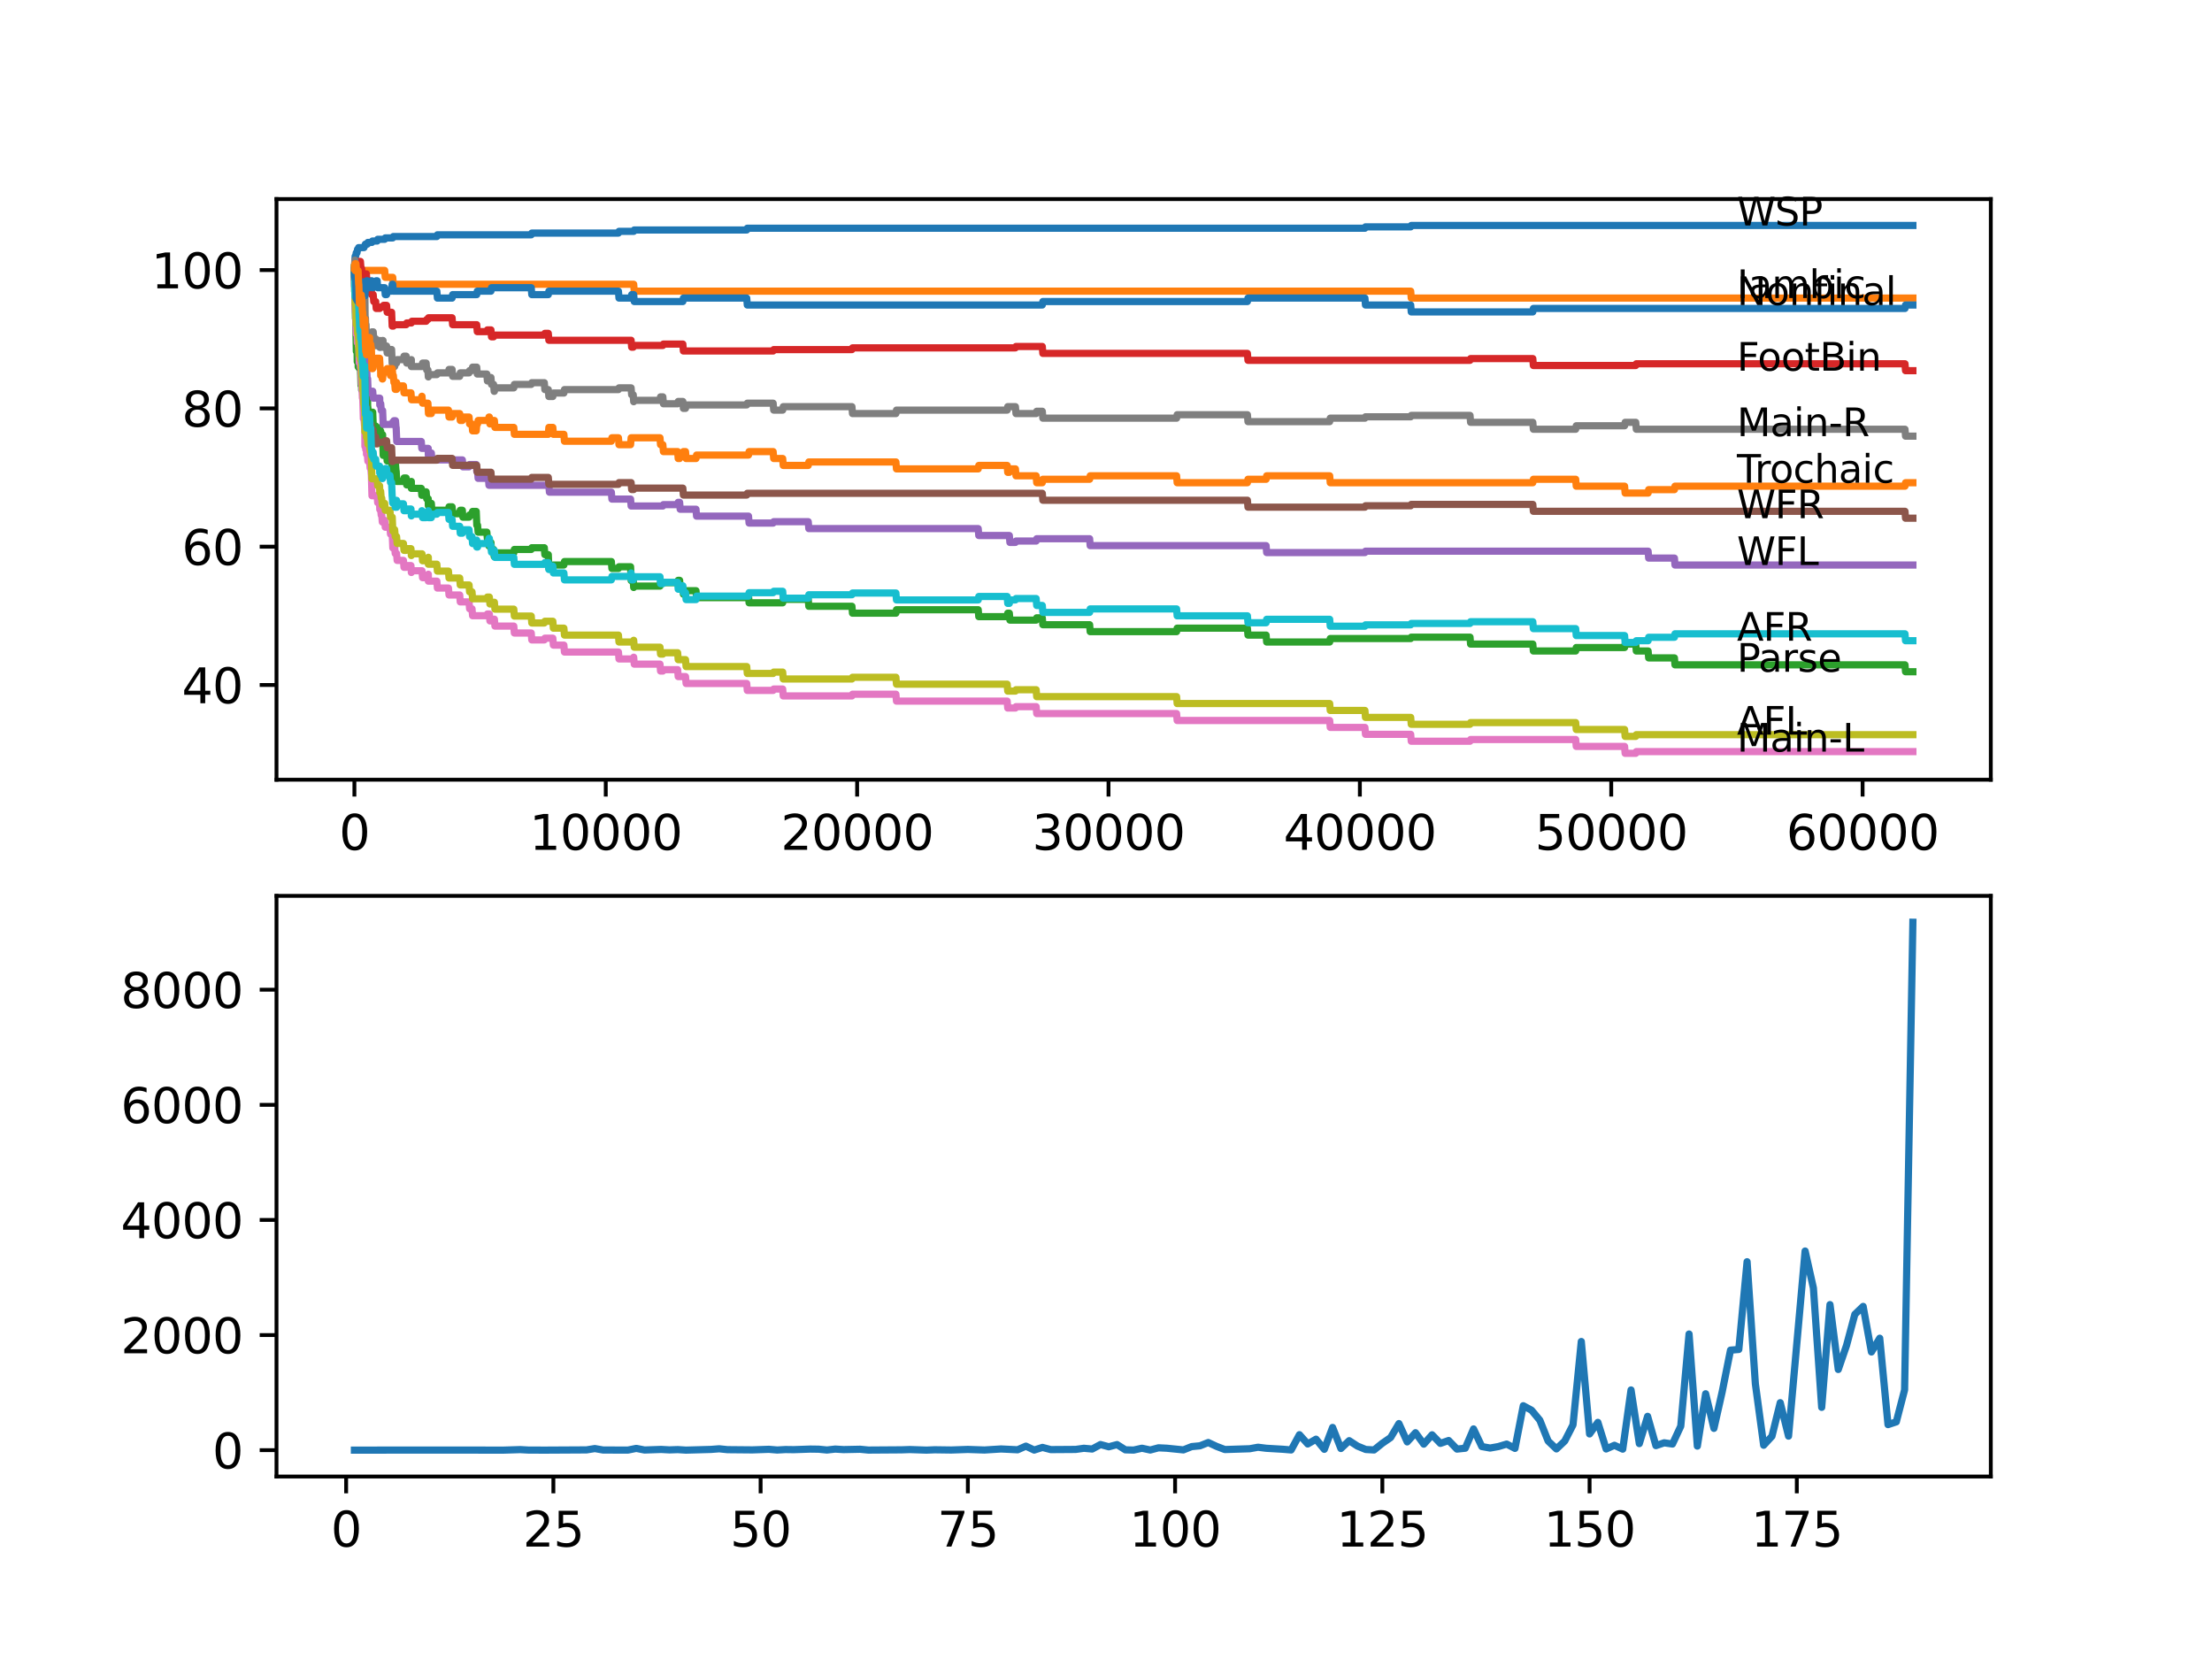 <?xml version="1.0" encoding="utf-8" standalone="no"?>
<!DOCTYPE svg PUBLIC "-//W3C//DTD SVG 1.1//EN"
  "http://www.w3.org/Graphics/SVG/1.1/DTD/svg11.dtd">
<svg xmlns:xlink="http://www.w3.org/1999/xlink" width="460.8pt" height="345.6pt" viewBox="0 0 460.8 345.6" xmlns="http://www.w3.org/2000/svg" version="1.1">
 <defs>
  <style type="text/css">*{stroke-linejoin: round; stroke-linecap: butt}</style>
 </defs>
 <g id="figure_1">
  <g id="patch_1">
   <path d="M 0 345.6 
L 460.8 345.6 
L 460.8 0 
L 0 0 
z
" style="fill: #ffffff"/>
  </g>
  <g id="axes_1">
   <g id="patch_2">
    <path d="M 57.6 162.432 
L 414.72 162.432 
L 414.72 41.472 
L 57.6 41.472 
z
" style="fill: #ffffff"/>
   </g>
   <g id="matplotlib.axis_1">
    <g id="xtick_1">
     <g id="line2d_1">
      <defs>
       <path id="me5613b3c87" d="M 0 0 
L 0 3.5 
" style="stroke: #000000; stroke-width: 0.8"/>
      </defs>
      <g>
       <use xlink:href="#me5613b3c87" x="73.827" y="162.432" style="stroke: #000000; stroke-width: 0.8"/>
      </g>
     </g>
     <g id="text_1">
      <!-- 0 -->
      <g transform="translate(70.646 177.03)scale(0.1 -0.1)">
       <defs>
        <path id="DejaVuSans-30" d="M 2034 4250 
Q 1547 4250 1301 3770 
Q 1056 3291 1056 2328 
Q 1056 1369 1301 889 
Q 1547 409 2034 409 
Q 2525 409 2770 889 
Q 3016 1369 3016 2328 
Q 3016 3291 2770 3770 
Q 2525 4250 2034 4250 
z
M 2034 4750 
Q 2819 4750 3233 4129 
Q 3647 3509 3647 2328 
Q 3647 1150 3233 529 
Q 2819 -91 2034 -91 
Q 1250 -91 836 529 
Q 422 1150 422 2328 
Q 422 3509 836 4129 
Q 1250 4750 2034 4750 
z
" transform="scale(0.016)"/>
       </defs>
       <use xlink:href="#DejaVuSans-30"/>
      </g>
     </g>
    </g>
    <g id="xtick_2">
     <g id="line2d_2">
      <g>
       <use xlink:href="#me5613b3c87" x="126.192" y="162.432" style="stroke: #000000; stroke-width: 0.8"/>
      </g>
     </g>
     <g id="text_2">
      <!-- 10000 -->
      <g transform="translate(110.286 177.03)scale(0.1 -0.1)">
       <defs>
        <path id="DejaVuSans-31" d="M 794 531 
L 1825 531 
L 1825 4091 
L 703 3866 
L 703 4441 
L 1819 4666 
L 2450 4666 
L 2450 531 
L 3481 531 
L 3481 0 
L 794 0 
L 794 531 
z
" transform="scale(0.016)"/>
       </defs>
       <use xlink:href="#DejaVuSans-31"/>
       <use xlink:href="#DejaVuSans-30" x="63.623"/>
       <use xlink:href="#DejaVuSans-30" x="127.246"/>
       <use xlink:href="#DejaVuSans-30" x="190.869"/>
       <use xlink:href="#DejaVuSans-30" x="254.492"/>
      </g>
     </g>
    </g>
    <g id="xtick_3">
     <g id="line2d_3">
      <g>
       <use xlink:href="#me5613b3c87" x="178.556" y="162.432" style="stroke: #000000; stroke-width: 0.8"/>
      </g>
     </g>
     <g id="text_3">
      <!-- 20000 -->
      <g transform="translate(162.65 177.03)scale(0.1 -0.1)">
       <defs>
        <path id="DejaVuSans-32" d="M 1228 531 
L 3431 531 
L 3431 0 
L 469 0 
L 469 531 
Q 828 903 1448 1529 
Q 2069 2156 2228 2338 
Q 2531 2678 2651 2914 
Q 2772 3150 2772 3378 
Q 2772 3750 2511 3984 
Q 2250 4219 1831 4219 
Q 1534 4219 1204 4116 
Q 875 4013 500 3803 
L 500 4441 
Q 881 4594 1212 4672 
Q 1544 4750 1819 4750 
Q 2544 4750 2975 4387 
Q 3406 4025 3406 3419 
Q 3406 3131 3298 2873 
Q 3191 2616 2906 2266 
Q 2828 2175 2409 1742 
Q 1991 1309 1228 531 
z
" transform="scale(0.016)"/>
       </defs>
       <use xlink:href="#DejaVuSans-32"/>
       <use xlink:href="#DejaVuSans-30" x="63.623"/>
       <use xlink:href="#DejaVuSans-30" x="127.246"/>
       <use xlink:href="#DejaVuSans-30" x="190.869"/>
       <use xlink:href="#DejaVuSans-30" x="254.492"/>
      </g>
     </g>
    </g>
    <g id="xtick_4">
     <g id="line2d_4">
      <g>
       <use xlink:href="#me5613b3c87" x="230.921" y="162.432" style="stroke: #000000; stroke-width: 0.8"/>
      </g>
     </g>
     <g id="text_4">
      <!-- 30000 -->
      <g transform="translate(215.015 177.03)scale(0.1 -0.1)">
       <defs>
        <path id="DejaVuSans-33" d="M 2597 2516 
Q 3050 2419 3304 2112 
Q 3559 1806 3559 1356 
Q 3559 666 3084 287 
Q 2609 -91 1734 -91 
Q 1441 -91 1130 -33 
Q 819 25 488 141 
L 488 750 
Q 750 597 1062 519 
Q 1375 441 1716 441 
Q 2309 441 2620 675 
Q 2931 909 2931 1356 
Q 2931 1769 2642 2001 
Q 2353 2234 1838 2234 
L 1294 2234 
L 1294 2753 
L 1863 2753 
Q 2328 2753 2575 2939 
Q 2822 3125 2822 3475 
Q 2822 3834 2567 4026 
Q 2313 4219 1838 4219 
Q 1578 4219 1281 4162 
Q 984 4106 628 3988 
L 628 4550 
Q 988 4650 1302 4700 
Q 1616 4750 1894 4750 
Q 2613 4750 3031 4423 
Q 3450 4097 3450 3541 
Q 3450 3153 3228 2886 
Q 3006 2619 2597 2516 
z
" transform="scale(0.016)"/>
       </defs>
       <use xlink:href="#DejaVuSans-33"/>
       <use xlink:href="#DejaVuSans-30" x="63.623"/>
       <use xlink:href="#DejaVuSans-30" x="127.246"/>
       <use xlink:href="#DejaVuSans-30" x="190.869"/>
       <use xlink:href="#DejaVuSans-30" x="254.492"/>
      </g>
     </g>
    </g>
    <g id="xtick_5">
     <g id="line2d_5">
      <g>
       <use xlink:href="#me5613b3c87" x="283.285" y="162.432" style="stroke: #000000; stroke-width: 0.8"/>
      </g>
     </g>
     <g id="text_5">
      <!-- 40000 -->
      <g transform="translate(267.379 177.03)scale(0.1 -0.1)">
       <defs>
        <path id="DejaVuSans-34" d="M 2419 4116 
L 825 1625 
L 2419 1625 
L 2419 4116 
z
M 2253 4666 
L 3047 4666 
L 3047 1625 
L 3713 1625 
L 3713 1100 
L 3047 1100 
L 3047 0 
L 2419 0 
L 2419 1100 
L 313 1100 
L 313 1709 
L 2253 4666 
z
" transform="scale(0.016)"/>
       </defs>
       <use xlink:href="#DejaVuSans-34"/>
       <use xlink:href="#DejaVuSans-30" x="63.623"/>
       <use xlink:href="#DejaVuSans-30" x="127.246"/>
       <use xlink:href="#DejaVuSans-30" x="190.869"/>
       <use xlink:href="#DejaVuSans-30" x="254.492"/>
      </g>
     </g>
    </g>
    <g id="xtick_6">
     <g id="line2d_6">
      <g>
       <use xlink:href="#me5613b3c87" x="335.65" y="162.432" style="stroke: #000000; stroke-width: 0.8"/>
      </g>
     </g>
     <g id="text_6">
      <!-- 50000 -->
      <g transform="translate(319.744 177.03)scale(0.1 -0.1)">
       <defs>
        <path id="DejaVuSans-35" d="M 691 4666 
L 3169 4666 
L 3169 4134 
L 1269 4134 
L 1269 2991 
Q 1406 3038 1543 3061 
Q 1681 3084 1819 3084 
Q 2600 3084 3056 2656 
Q 3513 2228 3513 1497 
Q 3513 744 3044 326 
Q 2575 -91 1722 -91 
Q 1428 -91 1123 -41 
Q 819 9 494 109 
L 494 744 
Q 775 591 1075 516 
Q 1375 441 1709 441 
Q 2250 441 2565 725 
Q 2881 1009 2881 1497 
Q 2881 1984 2565 2268 
Q 2250 2553 1709 2553 
Q 1456 2553 1204 2497 
Q 953 2441 691 2322 
L 691 4666 
z
" transform="scale(0.016)"/>
       </defs>
       <use xlink:href="#DejaVuSans-35"/>
       <use xlink:href="#DejaVuSans-30" x="63.623"/>
       <use xlink:href="#DejaVuSans-30" x="127.246"/>
       <use xlink:href="#DejaVuSans-30" x="190.869"/>
       <use xlink:href="#DejaVuSans-30" x="254.492"/>
      </g>
     </g>
    </g>
    <g id="xtick_7">
     <g id="line2d_7">
      <g>
       <use xlink:href="#me5613b3c87" x="388.014" y="162.432" style="stroke: #000000; stroke-width: 0.8"/>
      </g>
     </g>
     <g id="text_7">
      <!-- 60000 -->
      <g transform="translate(372.108 177.03)scale(0.1 -0.1)">
       <defs>
        <path id="DejaVuSans-36" d="M 2113 2584 
Q 1688 2584 1439 2293 
Q 1191 2003 1191 1497 
Q 1191 994 1439 701 
Q 1688 409 2113 409 
Q 2538 409 2786 701 
Q 3034 994 3034 1497 
Q 3034 2003 2786 2293 
Q 2538 2584 2113 2584 
z
M 3366 4563 
L 3366 3988 
Q 3128 4100 2886 4159 
Q 2644 4219 2406 4219 
Q 1781 4219 1451 3797 
Q 1122 3375 1075 2522 
Q 1259 2794 1537 2939 
Q 1816 3084 2150 3084 
Q 2853 3084 3261 2657 
Q 3669 2231 3669 1497 
Q 3669 778 3244 343 
Q 2819 -91 2113 -91 
Q 1303 -91 875 529 
Q 447 1150 447 2328 
Q 447 3434 972 4092 
Q 1497 4750 2381 4750 
Q 2619 4750 2861 4703 
Q 3103 4656 3366 4563 
z
" transform="scale(0.016)"/>
       </defs>
       <use xlink:href="#DejaVuSans-36"/>
       <use xlink:href="#DejaVuSans-30" x="63.623"/>
       <use xlink:href="#DejaVuSans-30" x="127.246"/>
       <use xlink:href="#DejaVuSans-30" x="190.869"/>
       <use xlink:href="#DejaVuSans-30" x="254.492"/>
      </g>
     </g>
    </g>
   </g>
   <g id="matplotlib.axis_2">
    <g id="ytick_1">
     <g id="line2d_8">
      <defs>
       <path id="m24df3c2cb8" d="M 0 0 
L -3.5 0 
" style="stroke: #000000; stroke-width: 0.8"/>
      </defs>
      <g>
       <use xlink:href="#m24df3c2cb8" x="57.6" y="142.696" style="stroke: #000000; stroke-width: 0.8"/>
      </g>
     </g>
     <g id="text_8">
      <!-- 40 -->
      <g transform="translate(37.875 146.495)scale(0.1 -0.1)">
       <use xlink:href="#DejaVuSans-34"/>
       <use xlink:href="#DejaVuSans-30" x="63.623"/>
      </g>
     </g>
    </g>
    <g id="ytick_2">
     <g id="line2d_9">
      <g>
       <use xlink:href="#m24df3c2cb8" x="57.6" y="113.885" style="stroke: #000000; stroke-width: 0.8"/>
      </g>
     </g>
     <g id="text_9">
      <!-- 60 -->
      <g transform="translate(37.875 117.684)scale(0.1 -0.1)">
       <use xlink:href="#DejaVuSans-36"/>
       <use xlink:href="#DejaVuSans-30" x="63.623"/>
      </g>
     </g>
    </g>
    <g id="ytick_3">
     <g id="line2d_10">
      <g>
       <use xlink:href="#m24df3c2cb8" x="57.6" y="85.073" style="stroke: #000000; stroke-width: 0.8"/>
      </g>
     </g>
     <g id="text_10">
      <!-- 80 -->
      <g transform="translate(37.875 88.873)scale(0.1 -0.1)">
       <defs>
        <path id="DejaVuSans-38" d="M 2034 2216 
Q 1584 2216 1326 1975 
Q 1069 1734 1069 1313 
Q 1069 891 1326 650 
Q 1584 409 2034 409 
Q 2484 409 2743 651 
Q 3003 894 3003 1313 
Q 3003 1734 2745 1975 
Q 2488 2216 2034 2216 
z
M 1403 2484 
Q 997 2584 770 2862 
Q 544 3141 544 3541 
Q 544 4100 942 4425 
Q 1341 4750 2034 4750 
Q 2731 4750 3128 4425 
Q 3525 4100 3525 3541 
Q 3525 3141 3298 2862 
Q 3072 2584 2669 2484 
Q 3125 2378 3379 2068 
Q 3634 1759 3634 1313 
Q 3634 634 3220 271 
Q 2806 -91 2034 -91 
Q 1263 -91 848 271 
Q 434 634 434 1313 
Q 434 1759 690 2068 
Q 947 2378 1403 2484 
z
M 1172 3481 
Q 1172 3119 1398 2916 
Q 1625 2713 2034 2713 
Q 2441 2713 2670 2916 
Q 2900 3119 2900 3481 
Q 2900 3844 2670 4047 
Q 2441 4250 2034 4250 
Q 1625 4250 1398 4047 
Q 1172 3844 1172 3481 
z
" transform="scale(0.016)"/>
       </defs>
       <use xlink:href="#DejaVuSans-38"/>
       <use xlink:href="#DejaVuSans-30" x="63.623"/>
      </g>
     </g>
    </g>
    <g id="ytick_4">
     <g id="line2d_11">
      <g>
       <use xlink:href="#m24df3c2cb8" x="57.6" y="56.262" style="stroke: #000000; stroke-width: 0.8"/>
      </g>
     </g>
     <g id="text_11">
      <!-- 100 -->
      <g transform="translate(31.512 60.061)scale(0.1 -0.1)">
       <use xlink:href="#DejaVuSans-31"/>
       <use xlink:href="#DejaVuSans-30" x="63.623"/>
       <use xlink:href="#DejaVuSans-30" x="127.246"/>
      </g>
     </g>
    </g>
   </g>
   <g id="line2d_12">
    <path d="M 73.833 56.262 
L 73.985 53.381 
L 74.089 53.381 
L 74.21 52.66 
L 74.367 52.66 
L 74.482 51.94 
L 74.597 51.94 
L 74.712 51.58 
L 75.823 51.58 
L 75.938 51.22 
L 75.995 51.22 
L 76.111 50.86 
L 76.524 50.86 
L 76.639 50.5 
L 77.467 50.5 
L 77.582 50.211 
L 78.566 50.211 
L 78.682 49.851 
L 80.137 49.851 
L 80.253 49.563 
L 81.813 49.563 
L 81.928 49.275 
L 91.003 49.275 
L 91.118 48.915 
L 110.666 48.915 
L 110.781 48.555 
L 128.831 48.555 
L 128.946 48.195 
L 132.01 48.195 
L 132.125 47.907 
L 155.558 47.907 
L 155.673 47.546 
L 284.338 47.546 
L 284.453 47.258 
L 293.874 47.258 
L 293.989 46.97 
L 398.487 46.97 
L 398.487 46.97 
" clip-path="url(#p0b3d235135)" style="fill: none; stroke: #1f77b4; stroke-width: 1.5; stroke-linecap: square"/>
   </g>
   <g id="line2d_13">
    <path d="M 73.833 56.262 
L 73.843 56.262 
L 73.964 59.815 
L 73.969 59.815 
L 73.99 59.455 
L 74.016 61.856 
L 74.047 61.856 
L 74.089 61.856 
L 74.22 60.416 
L 74.383 60.416 
L 74.498 60.055 
L 74.613 60.055 
L 74.733 59.215 
L 74.822 59.215 
L 74.938 57.774 
L 76.111 57.774 
L 76.226 56.334 
L 80.137 56.334 
L 80.253 57.774 
L 81.813 57.774 
L 81.928 59.215 
L 132.01 59.215 
L 132.125 60.656 
L 293.874 60.656 
L 293.989 62.096 
L 398.487 62.096 
L 398.487 62.096 
" clip-path="url(#p0b3d235135)" style="fill: none; stroke: #ff7f0e; stroke-width: 1.5; stroke-linecap: square"/>
   </g>
   <g id="line2d_14">
    <path d="M 73.833 57.702 
L 73.848 56.862 
L 73.885 60.704 
L 73.901 60.343 
L 73.922 60.343 
L 74.053 66.346 
L 74.1 66.346 
L 74.231 73.189 
L 74.367 73.189 
L 74.383 72.468 
L 74.419 75.349 
L 74.461 75.349 
L 74.597 75.349 
L 74.613 74.989 
L 74.618 76.43 
L 74.697 75.95 
L 74.754 75.95 
L 74.807 75.229 
L 74.812 76.67 
L 74.864 75.95 
L 75.079 75.95 
L 75.205 80.271 
L 75.257 80.271 
L 75.33 79.791 
L 75.336 81.232 
L 75.357 81.232 
L 75.377 81.232 
L 75.498 80.031 
L 75.566 80.031 
L 75.686 78.591 
L 75.77 78.591 
L 75.823 80.031 
L 75.88 79.671 
L 75.912 79.671 
L 75.995 81.112 
L 76.016 79.311 
L 76.132 79.311 
L 76.168 78.591 
L 76.173 80.031 
L 76.236 80.031 
L 76.32 80.031 
L 76.44 83.633 
L 76.524 83.633 
L 76.577 83.273 
L 76.582 84.713 
L 76.613 84.713 
L 76.728 86.154 
L 76.98 86.154 
L 76.99 87.594 
L 77.09 86.874 
L 77.242 86.874 
L 77.294 86.154 
L 77.299 87.594 
L 77.346 87.594 
L 77.362 87.594 
L 77.483 85.866 
L 77.64 85.866 
L 77.76 88.747 
L 78.258 88.747 
L 78.373 90.187 
L 78.566 90.187 
L 78.682 89.827 
L 79.074 89.827 
L 79.106 89.107 
L 79.111 90.547 
L 79.179 90.547 
L 79.294 90.547 
L 79.31 89.827 
L 79.315 91.268 
L 79.399 91.268 
L 79.525 91.268 
L 79.64 90.547 
L 79.703 90.547 
L 79.828 94.869 
L 80.137 94.869 
L 80.253 94.581 
L 80.535 94.581 
L 80.651 96.022 
L 81.232 96.022 
L 81.347 95.301 
L 81.577 95.301 
L 81.698 98.183 
L 81.708 98.183 
L 81.824 97.414 
L 82.211 97.414 
L 82.326 96.694 
L 82.384 96.694 
L 82.499 98.134 
L 82.53 98.134 
L 82.646 100.295 
L 84.044 100.295 
L 84.159 99.575 
L 84.609 99.575 
L 84.725 101.016 
L 85.609 101.016 
L 85.688 100.295 
L 85.693 101.736 
L 85.714 101.736 
L 87.756 101.736 
L 87.872 103.176 
L 87.908 103.176 
L 88.024 102.456 
L 88.772 102.456 
L 88.888 103.897 
L 89.207 103.897 
L 89.228 105.337 
L 89.317 104.857 
L 89.856 104.857 
L 89.971 106.298 
L 93.422 106.298 
L 93.537 105.577 
L 94.176 105.577 
L 94.292 107.018 
L 95.763 107.018 
L 95.878 106.298 
L 96.313 106.298 
L 96.428 107.738 
L 97.711 107.738 
L 97.826 107.258 
L 98.329 107.258 
L 98.444 106.538 
L 99.209 106.538 
L 99.329 109.419 
L 99.486 109.419 
L 99.601 110.86 
L 101.418 110.86 
L 101.534 112.3 
L 101.748 112.3 
L 101.863 113.741 
L 101.942 113.741 
L 102.057 113.02 
L 102.272 113.02 
L 102.387 114.461 
L 102.827 114.461 
L 102.942 115.902 
L 102.989 115.902 
L 103.104 115.181 
L 107.032 115.181 
L 107.147 114.461 
L 110.666 114.461 
L 110.781 114.101 
L 113.389 114.101 
L 113.504 115.541 
L 114.221 115.541 
L 114.342 118.423 
L 115.164 118.423 
L 115.279 117.702 
L 117.468 117.702 
L 117.583 116.982 
L 127.354 116.982 
L 127.47 118.423 
L 128.831 118.423 
L 128.946 118.062 
L 131.36 118.062 
L 131.481 120.944 
L 131.915 120.944 
L 132.01 122.384 
L 132.031 122.096 
L 137.487 122.096 
L 137.602 121.376 
L 141.163 121.376 
L 141.278 120.896 
L 141.577 120.896 
L 141.692 122.336 
L 142.247 122.336 
L 142.362 123.777 
L 142.807 123.777 
L 142.922 123.056 
L 144.991 123.056 
L 145.106 124.497 
L 155.558 124.497 
L 155.673 124.137 
L 155.93 124.137 
L 156.045 125.577 
L 163.046 125.577 
L 163.161 124.857 
L 168.372 124.857 
L 168.487 126.298 
L 177.473 126.298 
L 177.588 127.738 
L 186.636 127.738 
L 186.751 127.018 
L 203.78 127.018 
L 203.896 128.459 
L 209.813 128.459 
L 209.928 127.738 
L 210.263 127.738 
L 210.378 129.179 
L 215.85 129.179 
L 215.966 128.699 
L 217.128 128.699 
L 217.243 130.139 
L 226.988 130.139 
L 227.104 131.58 
L 245.106 131.58 
L 245.222 130.859 
L 259.858 130.859 
L 259.973 132.3 
L 263.753 132.3 
L 263.869 133.741 
L 276.996 133.741 
L 277.112 133.02 
L 293.874 133.02 
L 293.989 132.732 
L 306.232 132.732 
L 306.347 134.173 
L 319.312 134.173 
L 319.427 135.613 
L 328.246 135.613 
L 328.361 134.893 
L 338.43 134.893 
L 338.546 134.173 
L 340.755 134.173 
L 340.871 135.613 
L 343.332 135.613 
L 343.447 137.054 
L 348.814 137.054 
L 348.93 138.495 
L 396.843 138.495 
L 396.958 139.935 
L 398.487 139.935 
L 398.487 139.935 
" clip-path="url(#p0b3d235135)" style="fill: none; stroke: #2ca02c; stroke-width: 1.5; stroke-linecap: square"/>
   </g>
   <g id="line2d_15">
    <path d="M 73.833 56.262 
L 73.848 56.262 
L 73.964 55.181 
L 73.99 55.181 
L 74.105 54.821 
L 74.424 54.821 
L 74.54 54.461 
L 75.079 54.461 
L 75.194 55.902 
L 75.33 55.902 
L 75.446 57.342 
L 76.179 57.342 
L 76.294 57.054 
L 76.32 57.054 
L 76.435 58.495 
L 76.98 58.495 
L 77.095 59.935 
L 77.294 59.935 
L 77.409 61.376 
L 77.744 61.376 
L 77.86 62.816 
L 78.258 62.816 
L 78.373 64.257 
L 79.116 64.257 
L 79.232 63.969 
L 79.787 63.969 
L 79.902 63.609 
L 80.535 63.609 
L 80.651 65.049 
L 81.577 65.049 
L 81.698 67.93 
L 81.944 67.93 
L 82.059 67.642 
L 84.609 67.642 
L 84.725 67.282 
L 85.688 67.282 
L 85.803 66.922 
L 88.772 66.922 
L 88.888 66.562 
L 89.144 66.562 
L 89.259 66.202 
L 94.176 66.202 
L 94.292 67.642 
L 99.308 67.642 
L 99.423 69.083 
L 101.418 69.083 
L 101.534 68.723 
L 102.272 68.723 
L 102.387 70.163 
L 102.827 70.163 
L 102.942 69.803 
L 113.389 69.803 
L 113.504 69.443 
L 114.221 69.443 
L 114.337 70.884 
L 131.47 70.884 
L 131.586 72.324 
L 131.915 72.324 
L 132.031 71.964 
L 138.084 71.964 
L 138.199 71.676 
L 142.247 71.676 
L 142.362 73.117 
L 161.061 73.117 
L 161.177 72.828 
L 177.473 72.828 
L 177.588 72.468 
L 211.53 72.468 
L 211.646 72.18 
L 217.128 72.18 
L 217.243 73.621 
L 259.858 73.621 
L 259.973 75.061 
L 306.232 75.061 
L 306.347 74.701 
L 319.312 74.701 
L 319.427 76.142 
L 340.755 76.142 
L 340.871 75.782 
L 396.843 75.782 
L 396.958 77.222 
L 398.487 77.222 
L 398.487 77.222 
" clip-path="url(#p0b3d235135)" style="fill: none; stroke: #d62728; stroke-width: 1.5; stroke-linecap: square"/>
   </g>
   <g id="line2d_16">
    <path d="M 73.833 57.702 
L 73.843 57.702 
L 73.848 57.222 
L 73.864 59.623 
L 73.922 59.263 
L 74.037 61.784 
L 74.131 61.784 
L 74.252 64.665 
L 74.424 64.665 
L 74.54 66.106 
L 74.597 66.106 
L 74.712 65.746 
L 74.728 65.746 
L 74.843 67.186 
L 75.032 67.186 
L 75.152 70.067 
L 75.257 70.067 
L 75.273 69.587 
L 75.278 71.028 
L 75.357 71.028 
L 75.377 71.028 
L 75.493 70.548 
L 75.671 70.548 
L 75.791 73.429 
L 75.912 73.429 
L 76.027 74.869 
L 76.179 74.869 
L 76.194 74.581 
L 76.2 76.022 
L 76.268 76.022 
L 76.357 76.022 
L 76.477 78.903 
L 76.577 78.903 
L 76.697 81.784 
L 77.467 81.784 
L 77.582 81.496 
L 77.64 81.496 
L 77.755 82.936 
L 79.106 82.936 
L 79.116 84.377 
L 79.221 84.089 
L 79.31 84.089 
L 79.425 85.529 
L 79.703 85.529 
L 79.823 88.411 
L 81.708 88.411 
L 81.824 87.93 
L 81.944 87.93 
L 82.059 87.642 
L 82.384 87.642 
L 82.499 89.083 
L 82.53 89.083 
L 82.651 91.964 
L 87.756 91.964 
L 87.872 93.405 
L 89.207 93.405 
L 89.228 94.845 
L 89.317 94.365 
L 89.856 94.365 
L 89.971 95.806 
L 96.313 95.806 
L 96.428 97.246 
L 97.711 97.246 
L 97.826 96.766 
L 99.209 96.766 
L 99.324 98.207 
L 99.486 98.207 
L 99.601 99.647 
L 101.748 99.647 
L 101.863 101.088 
L 114.337 101.088 
L 114.452 102.528 
L 127.354 102.528 
L 127.47 103.969 
L 131.36 103.969 
L 131.476 105.409 
L 138.084 105.409 
L 138.199 105.121 
L 141.163 105.121 
L 141.278 104.641 
L 141.577 104.641 
L 141.692 106.082 
L 144.991 106.082 
L 145.106 107.522 
L 155.93 107.522 
L 156.045 108.963 
L 161.061 108.963 
L 161.177 108.675 
L 168.372 108.675 
L 168.487 110.115 
L 203.78 110.115 
L 203.896 111.556 
L 210.263 111.556 
L 210.378 112.996 
L 211.53 112.996 
L 211.646 112.708 
L 215.85 112.708 
L 215.966 112.228 
L 226.988 112.228 
L 227.104 113.669 
L 263.753 113.669 
L 263.869 115.109 
L 284.338 115.109 
L 284.453 114.821 
L 343.332 114.821 
L 343.447 116.262 
L 348.814 116.262 
L 348.93 117.702 
L 398.487 117.702 
L 398.487 117.702 
" clip-path="url(#p0b3d235135)" style="fill: none; stroke: #9467bd; stroke-width: 1.5; stroke-linecap: square"/>
   </g>
   <g id="line2d_17">
    <path d="M 73.833 56.262 
L 73.859 55.902 
L 73.864 57.342 
L 73.927 57.342 
L 73.932 57.342 
L 74.053 61.304 
L 74.089 61.304 
L 74.1 60.944 
L 74.142 63.825 
L 74.257 65.385 
L 74.383 65.385 
L 74.424 68.267 
L 74.498 67.906 
L 74.613 67.906 
L 74.728 69.347 
L 74.807 69.347 
L 74.932 73.669 
L 75.079 73.669 
L 75.205 77.99 
L 75.33 77.99 
L 75.446 79.431 
L 75.823 79.431 
L 75.938 79.071 
L 75.995 79.071 
L 76.016 78.711 
L 76.027 81.592 
L 76.053 81.592 
L 76.173 84.473 
L 76.252 84.473 
L 76.372 87.354 
L 76.524 87.354 
L 76.639 86.994 
L 76.98 86.994 
L 77.095 88.435 
L 77.294 88.435 
L 77.409 89.875 
L 77.467 89.875 
L 77.582 89.587 
L 77.744 89.587 
L 77.86 91.028 
L 78.258 91.028 
L 78.373 92.468 
L 78.566 92.468 
L 78.682 92.108 
L 80.137 92.108 
L 80.253 91.82 
L 80.535 91.82 
L 80.651 93.261 
L 81.577 93.261 
L 81.698 96.142 
L 81.813 96.142 
L 81.928 95.854 
L 91.003 95.854 
L 91.118 95.493 
L 94.176 95.493 
L 94.292 96.934 
L 99.308 96.934 
L 99.423 98.375 
L 102.272 98.375 
L 102.387 99.815 
L 110.666 99.815 
L 110.781 99.455 
L 114.221 99.455 
L 114.337 100.896 
L 128.831 100.896 
L 128.946 100.535 
L 131.47 100.535 
L 131.586 101.976 
L 132.01 101.976 
L 132.125 101.688 
L 142.247 101.688 
L 142.362 103.128 
L 155.558 103.128 
L 155.673 102.768 
L 217.128 102.768 
L 217.243 104.209 
L 259.858 104.209 
L 259.973 105.649 
L 284.338 105.649 
L 284.453 105.361 
L 293.874 105.361 
L 293.989 105.073 
L 319.312 105.073 
L 319.427 106.514 
L 396.843 106.514 
L 396.958 107.954 
L 398.487 107.954 
L 398.487 107.954 
" clip-path="url(#p0b3d235135)" style="fill: none; stroke: #8c564b; stroke-width: 1.5; stroke-linecap: square"/>
   </g>
   <g id="line2d_18">
    <path d="M 73.833 56.262 
L 73.964 62.744 
L 73.969 62.744 
L 73.979 62.384 
L 74.042 64.905 
L 74.047 64.905 
L 74.089 64.905 
L 74.215 69.587 
L 74.22 69.587 
L 74.335 69.227 
L 74.383 69.227 
L 74.424 68.507 
L 74.44 71.388 
L 74.461 71.388 
L 74.597 71.388 
L 74.66 70.668 
L 74.665 72.108 
L 74.697 72.108 
L 74.728 72.108 
L 74.849 75.59 
L 74.906 75.59 
L 75.021 75.109 
L 75.032 75.109 
L 75.11 76.55 
L 75.142 75.71 
L 75.178 75.71 
L 75.304 80.031 
L 75.377 80.031 
L 75.498 82.912 
L 75.566 82.912 
L 75.692 87.234 
L 75.823 87.234 
L 75.938 88.675 
L 75.995 88.675 
L 76.016 92.996 
L 76.116 91.556 
L 76.126 91.556 
L 76.132 91.076 
L 76.2 93.669 
L 76.21 93.669 
L 76.252 93.669 
L 76.341 93.189 
L 76.346 94.629 
L 76.351 94.629 
L 76.524 94.629 
L 76.639 96.07 
L 76.99 96.07 
L 77.106 97.51 
L 77.242 97.51 
L 77.357 98.951 
L 77.362 98.951 
L 77.488 103.273 
L 78.566 103.273 
L 78.682 104.713 
L 79.074 104.713 
L 79.116 106.154 
L 79.19 105.866 
L 79.294 105.866 
L 79.41 107.306 
L 79.525 107.306 
L 79.64 108.747 
L 79.787 108.747 
L 79.902 108.387 
L 80.137 108.387 
L 80.253 109.827 
L 81.232 109.827 
L 81.347 111.268 
L 81.708 111.268 
L 81.829 114.149 
L 81.944 114.149 
L 82.059 113.861 
L 82.211 113.861 
L 82.326 115.301 
L 82.614 115.301 
L 82.729 116.742 
L 84.044 116.742 
L 84.159 118.182 
L 84.609 118.182 
L 84.725 117.822 
L 85.609 117.822 
L 85.688 119.263 
L 85.719 118.903 
L 87.908 118.903 
L 88.024 120.343 
L 88.772 120.343 
L 88.888 119.983 
L 89.144 119.983 
L 89.228 119.623 
L 89.233 121.064 
L 89.238 121.064 
L 91.003 121.064 
L 91.118 122.504 
L 93.422 122.504 
L 93.537 123.945 
L 95.763 123.945 
L 95.878 125.385 
L 97.711 125.385 
L 97.826 126.826 
L 98.329 126.826 
L 98.444 128.266 
L 101.418 128.266 
L 101.534 127.906 
L 101.942 127.906 
L 102.057 129.347 
L 102.827 129.347 
L 102.942 128.987 
L 102.989 128.987 
L 103.104 130.427 
L 107.032 130.427 
L 107.147 131.868 
L 110.666 131.868 
L 110.781 133.308 
L 113.389 133.308 
L 113.504 132.948 
L 115.164 132.948 
L 115.279 134.389 
L 117.468 134.389 
L 117.583 135.829 
L 128.831 135.829 
L 128.946 137.27 
L 131.915 137.27 
L 132.01 136.91 
L 132.125 138.35 
L 137.487 138.35 
L 137.602 139.791 
L 138.084 139.791 
L 138.199 139.503 
L 141.163 139.503 
L 141.278 140.943 
L 142.807 140.943 
L 142.922 142.384 
L 155.558 142.384 
L 155.673 143.825 
L 161.061 143.825 
L 161.177 143.537 
L 163.046 143.537 
L 163.161 144.977 
L 177.473 144.977 
L 177.588 144.617 
L 186.636 144.617 
L 186.751 146.058 
L 209.813 146.058 
L 209.928 147.498 
L 211.53 147.498 
L 211.646 147.21 
L 215.85 147.21 
L 215.966 148.651 
L 245.106 148.651 
L 245.222 150.091 
L 276.996 150.091 
L 277.112 151.532 
L 284.338 151.532 
L 284.453 152.972 
L 293.874 152.972 
L 293.989 154.413 
L 306.232 154.413 
L 306.347 154.053 
L 328.246 154.053 
L 328.361 155.493 
L 338.43 155.493 
L 338.546 156.934 
L 340.755 156.934 
L 340.871 156.574 
L 398.487 156.574 
L 398.487 156.574 
" clip-path="url(#p0b3d235135)" style="fill: none; stroke: #e377c2; stroke-width: 1.5; stroke-linecap: square"/>
   </g>
   <g id="line2d_19">
    <path d="M 73.833 56.262 
L 73.932 54.173 
L 73.953 55.614 
L 73.969 55.614 
L 74.037 58.135 
L 74.079 56.694 
L 74.089 56.694 
L 74.1 56.334 
L 74.142 59.215 
L 74.257 60.776 
L 74.383 60.776 
L 74.424 63.657 
L 74.493 61.856 
L 74.613 61.856 
L 74.66 63.297 
L 74.723 62.816 
L 74.728 62.816 
L 74.807 61.376 
L 74.817 64.257 
L 74.828 64.257 
L 74.838 64.257 
L 74.906 63.537 
L 74.911 64.977 
L 74.943 64.977 
L 75.032 64.977 
L 75.079 64.257 
L 75.116 67.138 
L 75.126 67.138 
L 75.137 67.138 
L 75.178 68.579 
L 75.247 67.138 
L 75.257 67.138 
L 75.33 65.938 
L 75.336 67.378 
L 75.362 67.378 
L 75.377 67.378 
L 75.498 66.178 
L 75.566 66.178 
L 75.692 64.017 
L 75.823 64.017 
L 75.938 63.657 
L 75.995 63.657 
L 76.016 61.856 
L 76.058 66.178 
L 76.069 66.178 
L 76.126 66.178 
L 76.194 68.339 
L 76.241 67.618 
L 76.252 67.618 
L 76.341 70.5 
L 76.367 69.779 
L 76.524 69.779 
L 76.639 69.419 
L 76.98 69.419 
L 76.99 70.86 
L 77.09 70.139 
L 77.242 70.139 
L 77.294 69.419 
L 77.299 70.86 
L 77.346 70.86 
L 77.362 70.86 
L 77.483 69.131 
L 77.744 69.131 
L 77.86 70.572 
L 78.258 70.572 
L 78.373 72.012 
L 78.566 72.012 
L 78.682 71.652 
L 79.074 71.652 
L 79.116 70.932 
L 79.122 72.372 
L 79.179 72.372 
L 79.294 72.372 
L 79.41 71.652 
L 79.525 71.652 
L 79.64 70.932 
L 79.787 70.932 
L 79.902 72.372 
L 80.137 72.372 
L 80.253 72.084 
L 80.535 72.084 
L 80.651 73.525 
L 81.232 73.525 
L 81.347 72.804 
L 81.577 72.804 
L 81.698 75.686 
L 81.708 75.686 
L 81.824 74.917 
L 81.944 74.917 
L 82.059 76.358 
L 82.211 76.358 
L 82.326 75.638 
L 82.614 75.638 
L 82.729 74.917 
L 84.044 74.917 
L 84.159 74.197 
L 84.609 74.197 
L 84.725 75.638 
L 85.609 75.638 
L 85.688 74.917 
L 85.693 76.358 
L 85.714 76.358 
L 87.908 76.358 
L 88.024 75.638 
L 88.772 75.638 
L 88.888 77.078 
L 89.144 77.078 
L 89.228 78.519 
L 89.254 78.039 
L 91.003 78.039 
L 91.118 77.678 
L 93.422 77.678 
L 93.537 76.958 
L 94.176 76.958 
L 94.292 78.399 
L 95.763 78.399 
L 95.878 77.678 
L 97.711 77.678 
L 97.826 77.198 
L 98.329 77.198 
L 98.444 76.478 
L 99.308 76.478 
L 99.423 77.918 
L 101.418 77.918 
L 101.534 79.359 
L 101.942 79.359 
L 102.057 78.639 
L 102.272 78.639 
L 102.387 80.079 
L 102.827 80.079 
L 102.942 81.52 
L 102.989 81.52 
L 103.104 80.8 
L 107.032 80.8 
L 107.147 80.079 
L 110.666 80.079 
L 110.781 79.719 
L 113.389 79.719 
L 113.504 81.16 
L 114.221 81.16 
L 114.337 82.6 
L 115.164 82.6 
L 115.279 81.88 
L 117.468 81.88 
L 117.583 81.16 
L 128.831 81.16 
L 128.946 80.8 
L 131.47 80.8 
L 131.586 82.24 
L 131.915 82.24 
L 132.01 83.681 
L 132.031 83.393 
L 137.487 83.393 
L 137.602 82.672 
L 138.084 82.672 
L 138.199 84.113 
L 141.163 84.113 
L 141.278 83.633 
L 142.247 83.633 
L 142.362 85.073 
L 142.807 85.073 
L 142.922 84.353 
L 155.558 84.353 
L 155.673 83.993 
L 161.061 83.993 
L 161.177 85.433 
L 163.046 85.433 
L 163.161 84.713 
L 177.473 84.713 
L 177.588 86.154 
L 186.636 86.154 
L 186.751 85.433 
L 209.813 85.433 
L 209.928 84.713 
L 211.53 84.713 
L 211.646 86.154 
L 215.85 86.154 
L 215.966 85.674 
L 217.128 85.674 
L 217.243 87.114 
L 245.106 87.114 
L 245.222 86.394 
L 259.858 86.394 
L 259.973 87.834 
L 276.996 87.834 
L 277.112 87.114 
L 284.338 87.114 
L 284.453 86.826 
L 293.874 86.826 
L 293.989 86.538 
L 306.232 86.538 
L 306.347 87.978 
L 319.312 87.978 
L 319.427 89.419 
L 328.246 89.419 
L 328.361 88.699 
L 338.43 88.699 
L 338.546 87.978 
L 340.755 87.978 
L 340.871 89.419 
L 396.843 89.419 
L 396.958 90.86 
L 398.487 90.86 
L 398.487 90.86 
" clip-path="url(#p0b3d235135)" style="fill: none; stroke: #7f7f7f; stroke-width: 1.5; stroke-linecap: square"/>
   </g>
   <g id="line2d_20">
    <path d="M 73.833 55.782 
L 73.969 62.937 
L 73.979 61.856 
L 73.985 63.297 
L 74.079 62.937 
L 74.089 62.937 
L 74.215 67.618 
L 74.22 67.618 
L 74.335 67.258 
L 74.367 67.258 
L 74.482 69.419 
L 74.613 69.419 
L 74.66 69.059 
L 74.665 70.5 
L 74.707 70.5 
L 74.728 70.5 
L 74.849 73.981 
L 74.906 73.981 
L 75.021 73.501 
L 75.032 73.501 
L 75.11 74.941 
L 75.142 74.101 
L 75.257 74.101 
L 75.383 78.423 
L 75.466 78.423 
L 75.587 81.304 
L 75.655 81.304 
L 75.775 84.185 
L 75.823 84.185 
L 75.938 85.626 
L 75.995 85.626 
L 76.016 89.947 
L 76.116 88.507 
L 76.126 88.507 
L 76.132 88.026 
L 76.2 90.139 
L 76.215 90.139 
L 76.252 90.139 
L 76.341 89.659 
L 76.346 91.1 
L 76.351 91.1 
L 76.524 91.1 
L 76.639 92.54 
L 76.99 92.54 
L 77.106 93.981 
L 77.242 93.981 
L 77.357 95.421 
L 77.362 95.421 
L 77.488 99.743 
L 78.566 99.743 
L 78.682 101.184 
L 79.074 101.184 
L 79.116 102.624 
L 79.19 102.336 
L 79.294 102.336 
L 79.41 103.777 
L 79.525 103.777 
L 79.64 105.217 
L 79.787 105.217 
L 79.902 104.857 
L 80.137 104.857 
L 80.253 106.298 
L 81.232 106.298 
L 81.347 107.738 
L 81.708 107.738 
L 81.829 110.619 
L 81.944 110.619 
L 82.059 110.331 
L 82.211 110.331 
L 82.326 111.772 
L 82.614 111.772 
L 82.729 113.212 
L 84.044 113.212 
L 84.159 114.653 
L 84.609 114.653 
L 84.725 114.293 
L 85.609 114.293 
L 85.688 115.733 
L 85.719 115.373 
L 87.908 115.373 
L 88.024 116.814 
L 88.772 116.814 
L 88.888 116.454 
L 89.144 116.454 
L 89.228 116.094 
L 89.233 117.534 
L 89.238 117.534 
L 91.003 117.534 
L 91.118 118.975 
L 93.422 118.975 
L 93.537 120.415 
L 95.763 120.415 
L 95.878 121.856 
L 97.711 121.856 
L 97.826 123.296 
L 98.329 123.296 
L 98.444 124.737 
L 101.418 124.737 
L 101.534 124.377 
L 101.942 124.377 
L 102.057 125.817 
L 102.827 125.817 
L 102.942 125.457 
L 102.989 125.457 
L 103.104 126.898 
L 107.032 126.898 
L 107.147 128.338 
L 110.666 128.338 
L 110.781 129.779 
L 113.389 129.779 
L 113.504 129.419 
L 115.164 129.419 
L 115.279 130.859 
L 117.468 130.859 
L 117.583 132.3 
L 128.831 132.3 
L 128.946 133.741 
L 131.915 133.741 
L 132.01 133.38 
L 132.125 134.821 
L 137.487 134.821 
L 137.602 136.262 
L 138.084 136.262 
L 138.199 135.974 
L 141.163 135.974 
L 141.278 137.414 
L 142.807 137.414 
L 142.922 138.855 
L 155.558 138.855 
L 155.673 140.295 
L 161.061 140.295 
L 161.177 140.007 
L 163.046 140.007 
L 163.161 141.448 
L 177.473 141.448 
L 177.588 141.088 
L 186.636 141.088 
L 186.751 142.528 
L 209.813 142.528 
L 209.928 143.969 
L 211.53 143.969 
L 211.646 143.681 
L 215.85 143.681 
L 215.966 145.121 
L 245.106 145.121 
L 245.222 146.562 
L 276.996 146.562 
L 277.112 148.002 
L 284.338 148.002 
L 284.453 149.443 
L 293.874 149.443 
L 293.989 150.883 
L 306.232 150.883 
L 306.347 150.523 
L 328.246 150.523 
L 328.361 151.964 
L 338.43 151.964 
L 338.546 153.404 
L 340.755 153.404 
L 340.871 153.044 
L 398.487 153.044 
L 398.487 153.044 
" clip-path="url(#p0b3d235135)" style="fill: none; stroke: #bcbd22; stroke-width: 1.5; stroke-linecap: square"/>
   </g>
   <g id="line2d_21">
    <path d="M 73.833 55.782 
L 73.964 61.856 
L 73.974 61.856 
L 74.089 60.295 
L 74.131 61.736 
L 74.163 59.815 
L 74.194 59.815 
L 74.309 58.975 
L 74.367 58.975 
L 74.414 61.856 
L 74.482 61.136 
L 74.597 61.136 
L 74.718 64.017 
L 74.728 64.017 
L 74.754 63.297 
L 74.817 66.178 
L 74.822 66.178 
L 74.838 66.178 
L 74.959 69.059 
L 75.032 69.059 
L 75.079 68.339 
L 75.116 70.5 
L 75.131 70.5 
L 75.257 70.5 
L 75.372 72.66 
L 75.377 72.66 
L 75.498 75.542 
L 75.566 75.542 
L 75.671 78.423 
L 75.681 77.702 
L 75.77 77.702 
L 75.885 76.982 
L 75.912 76.982 
L 76.006 76.262 
L 76.011 77.702 
L 76.152 86.346 
L 76.168 86.346 
L 76.252 84.857 
L 76.278 86.298 
L 76.32 86.298 
L 76.357 89.179 
L 76.435 87.738 
L 76.577 87.738 
L 76.697 86.298 
L 76.98 86.298 
L 77.1 89.179 
L 77.242 89.179 
L 77.367 93.501 
L 77.399 93.501 
L 77.514 94.941 
L 77.64 94.941 
L 77.744 94.221 
L 77.86 95.662 
L 78.258 95.662 
L 78.373 97.102 
L 79.074 97.102 
L 79.106 98.543 
L 79.184 97.534 
L 79.294 97.534 
L 79.31 98.975 
L 79.404 98.255 
L 79.525 98.255 
L 79.64 99.695 
L 79.703 99.695 
L 79.823 97.894 
L 80.137 97.894 
L 80.253 97.606 
L 80.535 97.606 
L 80.651 99.047 
L 81.232 99.047 
L 81.347 100.487 
L 81.577 100.487 
L 81.698 103.369 
L 81.708 103.369 
L 81.813 104.809 
L 81.824 104.521 
L 81.944 104.521 
L 82.059 104.233 
L 82.211 104.233 
L 82.326 105.673 
L 82.384 105.673 
L 82.499 104.953 
L 82.53 104.953 
L 82.614 104.233 
L 82.619 105.673 
L 82.64 104.953 
L 84.044 104.953 
L 84.159 106.394 
L 84.609 106.394 
L 84.725 106.034 
L 85.609 106.034 
L 85.688 107.474 
L 85.719 107.114 
L 87.756 107.114 
L 87.872 106.394 
L 87.908 106.394 
L 88.024 107.834 
L 88.772 107.834 
L 88.888 107.474 
L 89.144 107.474 
L 89.228 106.394 
L 89.233 107.834 
L 89.249 107.834 
L 89.856 107.834 
L 89.971 107.114 
L 91.003 107.114 
L 91.118 106.754 
L 93.422 106.754 
L 93.537 108.194 
L 94.176 108.194 
L 94.292 109.635 
L 95.763 109.635 
L 95.878 111.076 
L 96.313 111.076 
L 96.428 110.355 
L 97.711 110.355 
L 97.826 111.796 
L 98.329 111.796 
L 98.444 113.236 
L 99.209 113.236 
L 99.308 112.516 
L 99.313 113.957 
L 99.486 113.957 
L 99.601 113.236 
L 101.418 113.236 
L 101.534 112.876 
L 101.748 112.876 
L 101.863 112.156 
L 101.942 112.156 
L 102.057 113.597 
L 102.272 113.597 
L 102.387 115.037 
L 102.827 115.037 
L 102.942 114.677 
L 102.989 114.677 
L 103.104 116.118 
L 107.032 116.118 
L 107.147 117.558 
L 113.389 117.558 
L 113.504 117.198 
L 114.221 117.198 
L 114.337 118.639 
L 114.452 117.918 
L 115.164 117.918 
L 115.279 119.359 
L 117.468 119.359 
L 117.583 120.799 
L 127.354 120.799 
L 127.47 120.079 
L 131.36 120.079 
L 131.47 119.359 
L 131.586 120.799 
L 131.915 120.799 
L 132.036 120.151 
L 137.487 120.151 
L 137.602 121.592 
L 138.084 121.592 
L 138.199 121.304 
L 141.163 121.304 
L 141.278 122.744 
L 141.577 122.744 
L 141.692 122.024 
L 142.247 122.024 
L 142.362 123.465 
L 142.807 123.465 
L 142.922 124.905 
L 144.991 124.905 
L 145.106 124.185 
L 155.93 124.185 
L 156.045 123.465 
L 161.061 123.465 
L 161.177 123.176 
L 163.046 123.176 
L 163.161 124.617 
L 168.372 124.617 
L 168.487 123.897 
L 177.473 123.897 
L 177.588 123.537 
L 186.636 123.537 
L 186.751 124.977 
L 203.78 124.977 
L 203.896 124.257 
L 209.813 124.257 
L 209.928 125.697 
L 210.263 125.697 
L 210.378 124.977 
L 211.53 124.977 
L 211.646 124.689 
L 215.85 124.689 
L 215.966 126.13 
L 217.128 126.13 
L 217.243 127.57 
L 226.988 127.57 
L 227.104 126.85 
L 245.106 126.85 
L 245.222 128.29 
L 259.858 128.29 
L 259.973 129.731 
L 263.753 129.731 
L 263.869 129.011 
L 276.996 129.011 
L 277.112 130.451 
L 284.338 130.451 
L 284.453 130.163 
L 293.874 130.163 
L 293.989 129.875 
L 306.232 129.875 
L 306.347 129.515 
L 319.312 129.515 
L 319.427 130.956 
L 328.246 130.956 
L 328.361 132.396 
L 338.43 132.396 
L 338.546 133.837 
L 340.755 133.837 
L 340.871 133.477 
L 343.332 133.477 
L 343.447 132.756 
L 348.814 132.756 
L 348.93 132.036 
L 396.843 132.036 
L 396.958 133.477 
L 398.487 133.477 
L 398.487 133.477 
" clip-path="url(#p0b3d235135)" style="fill: none; stroke: #17becf; stroke-width: 1.5; stroke-linecap: square"/>
   </g>
   <g id="line2d_22">
    <path d="M 73.833 56.262 
L 73.859 57.702 
L 73.943 57.054 
L 73.969 57.054 
L 73.979 56.694 
L 73.985 58.135 
L 74.068 57.654 
L 74.089 57.654 
L 74.215 62.336 
L 74.22 62.336 
L 74.335 61.976 
L 74.383 61.976 
L 74.424 61.256 
L 74.43 62.696 
L 74.482 62.696 
L 74.613 62.696 
L 74.728 62.336 
L 74.807 62.336 
L 74.932 61.016 
L 75.079 61.016 
L 75.199 59.455 
L 75.33 59.455 
L 75.446 58.735 
L 75.823 58.735 
L 75.938 60.175 
L 75.995 60.175 
L 76.016 61.616 
L 76.105 60.175 
L 76.126 60.175 
L 76.241 59.695 
L 76.252 59.695 
L 76.372 58.495 
L 76.524 58.495 
L 76.639 59.935 
L 76.98 59.935 
L 77.095 59.215 
L 77.294 59.215 
L 77.409 58.495 
L 77.467 58.495 
L 77.582 59.935 
L 77.744 59.935 
L 77.86 59.215 
L 78.258 59.215 
L 78.373 58.495 
L 78.566 58.495 
L 78.682 59.935 
L 80.137 59.935 
L 80.253 61.376 
L 80.535 61.376 
L 80.651 60.656 
L 81.577 60.656 
L 81.698 59.215 
L 81.813 59.215 
L 81.928 60.656 
L 91.003 60.656 
L 91.118 62.096 
L 94.176 62.096 
L 94.292 61.376 
L 99.308 61.376 
L 99.423 60.656 
L 102.272 60.656 
L 102.387 59.935 
L 110.666 59.935 
L 110.781 61.376 
L 114.221 61.376 
L 114.337 60.656 
L 128.831 60.656 
L 128.946 62.096 
L 131.47 62.096 
L 131.586 61.376 
L 132.01 61.376 
L 132.125 62.816 
L 142.247 62.816 
L 142.362 62.096 
L 155.558 62.096 
L 155.673 63.537 
L 217.128 63.537 
L 217.243 62.816 
L 259.858 62.816 
L 259.973 62.096 
L 284.338 62.096 
L 284.453 63.537 
L 293.874 63.537 
L 293.989 64.977 
L 319.312 64.977 
L 319.427 64.257 
L 396.843 64.257 
L 396.958 63.537 
L 398.487 63.537 
L 398.487 63.537 
" clip-path="url(#p0b3d235135)" style="fill: none; stroke: #1f77b4; stroke-width: 1.5; stroke-linecap: square"/>
   </g>
   <g id="line2d_23">
    <path d="M 73.833 55.782 
L 73.896 55.782 
L 73.979 54.941 
L 73.985 56.382 
L 73.995 56.382 
L 74.011 56.382 
L 74.126 54.941 
L 74.152 54.941 
L 74.267 56.382 
L 74.597 56.382 
L 74.718 59.263 
L 74.754 59.263 
L 74.875 63.225 
L 75.079 63.225 
L 75.199 61.424 
L 75.257 61.424 
L 75.33 62.864 
L 75.367 62.144 
L 75.377 62.144 
L 75.498 65.025 
L 75.566 65.025 
L 75.686 67.906 
L 75.77 67.906 
L 75.885 67.186 
L 75.912 67.186 
L 76.006 66.466 
L 76.011 67.906 
L 76.137 72.228 
L 76.168 72.228 
L 76.179 71.748 
L 76.184 73.189 
L 76.268 73.189 
L 76.32 73.189 
L 76.346 73.909 
L 76.435 72.468 
L 76.577 72.468 
L 76.697 71.028 
L 76.98 71.028 
L 76.99 70.307 
L 76.996 71.748 
L 77.085 71.748 
L 77.242 71.748 
L 77.294 73.189 
L 77.352 72.468 
L 77.362 72.468 
L 77.488 76.79 
L 77.64 76.79 
L 77.76 75.349 
L 78.258 75.349 
L 78.373 74.629 
L 79.074 74.629 
L 79.19 76.79 
L 79.294 76.79 
L 79.31 78.231 
L 79.404 77.51 
L 79.525 77.51 
L 79.64 78.951 
L 79.703 78.951 
L 79.823 77.51 
L 80.535 77.51 
L 80.651 76.79 
L 81.232 76.79 
L 81.347 78.231 
L 81.577 78.231 
L 81.698 76.79 
L 81.708 76.79 
L 81.824 78.231 
L 81.944 78.231 
L 82.059 79.671 
L 82.211 79.671 
L 82.326 81.112 
L 82.384 81.112 
L 82.499 80.391 
L 82.53 80.391 
L 82.614 79.671 
L 82.619 81.112 
L 82.64 80.391 
L 84.044 80.391 
L 84.159 81.832 
L 85.609 81.832 
L 85.725 83.273 
L 87.756 83.273 
L 87.872 82.552 
L 87.908 82.552 
L 88.024 83.993 
L 89.144 83.993 
L 89.259 86.154 
L 89.856 86.154 
L 89.971 85.433 
L 93.422 85.433 
L 93.537 86.874 
L 94.176 86.874 
L 94.292 86.154 
L 95.763 86.154 
L 95.878 87.594 
L 96.313 87.594 
L 96.428 86.874 
L 97.711 86.874 
L 97.826 88.315 
L 98.329 88.315 
L 98.444 89.755 
L 99.209 89.755 
L 99.329 88.315 
L 99.486 88.315 
L 99.601 87.594 
L 101.748 87.594 
L 101.863 86.874 
L 101.942 86.874 
L 102.057 88.315 
L 102.272 88.315 
L 102.387 87.594 
L 102.989 87.594 
L 103.104 89.035 
L 107.032 89.035 
L 107.147 90.475 
L 114.221 90.475 
L 114.342 89.035 
L 115.164 89.035 
L 115.279 90.475 
L 117.468 90.475 
L 117.583 91.916 
L 127.354 91.916 
L 127.47 91.196 
L 128.831 91.196 
L 128.946 92.636 
L 131.36 92.636 
L 131.481 91.196 
L 137.487 91.196 
L 137.602 92.636 
L 138.084 92.636 
L 138.199 94.077 
L 141.163 94.077 
L 141.278 95.517 
L 141.577 95.517 
L 141.692 94.797 
L 142.247 94.797 
L 142.362 94.077 
L 142.807 94.077 
L 142.922 95.517 
L 144.991 95.517 
L 145.106 94.797 
L 155.93 94.797 
L 156.045 94.077 
L 161.061 94.077 
L 161.177 95.517 
L 163.046 95.517 
L 163.161 96.958 
L 168.372 96.958 
L 168.487 96.238 
L 186.636 96.238 
L 186.751 97.678 
L 203.78 97.678 
L 203.896 96.958 
L 209.813 96.958 
L 209.928 98.399 
L 210.263 98.399 
L 210.378 97.678 
L 211.53 97.678 
L 211.646 99.119 
L 215.85 99.119 
L 215.966 100.559 
L 217.128 100.559 
L 217.243 99.839 
L 226.988 99.839 
L 227.104 99.119 
L 245.106 99.119 
L 245.222 100.559 
L 259.858 100.559 
L 259.973 99.839 
L 263.753 99.839 
L 263.869 99.119 
L 276.996 99.119 
L 277.112 100.559 
L 319.312 100.559 
L 319.427 99.839 
L 328.246 99.839 
L 328.361 101.28 
L 338.43 101.28 
L 338.546 102.72 
L 343.332 102.72 
L 343.447 102 
L 348.814 102 
L 348.93 101.28 
L 396.843 101.28 
L 396.958 100.559 
L 398.487 100.559 
L 398.487 100.559 
" clip-path="url(#p0b3d235135)" style="fill: none; stroke: #ff7f0e; stroke-width: 1.5; stroke-linecap: square"/>
   </g>
   <g id="patch_3">
    <path d="M 57.6 162.432 
L 57.6 41.472 
" style="fill: none; stroke: #000000; stroke-width: 0.8; stroke-linejoin: miter; stroke-linecap: square"/>
   </g>
   <g id="patch_4">
    <path d="M 414.72 162.432 
L 414.72 41.472 
" style="fill: none; stroke: #000000; stroke-width: 0.8; stroke-linejoin: miter; stroke-linecap: square"/>
   </g>
   <g id="patch_5">
    <path d="M 57.6 162.432 
L 414.72 162.432 
" style="fill: none; stroke: #000000; stroke-width: 0.8; stroke-linejoin: miter; stroke-linecap: square"/>
   </g>
   <g id="patch_6">
    <path d="M 57.6 41.472 
L 414.72 41.472 
" style="fill: none; stroke: #000000; stroke-width: 0.8; stroke-linejoin: miter; stroke-linecap: square"/>
   </g>
   <g id="text_12">
    <!-- WSP -->
    <g transform="translate(361.832 46.97)scale(0.08 -0.08)">
     <defs>
      <path id="DejaVuSans-57" d="M 213 4666 
L 850 4666 
L 1831 722 
L 2809 4666 
L 3519 4666 
L 4500 722 
L 5478 4666 
L 6119 4666 
L 4947 0 
L 4153 0 
L 3169 4050 
L 2175 0 
L 1381 0 
L 213 4666 
z
" transform="scale(0.016)"/>
      <path id="DejaVuSans-53" d="M 3425 4513 
L 3425 3897 
Q 3066 4069 2747 4153 
Q 2428 4238 2131 4238 
Q 1616 4238 1336 4038 
Q 1056 3838 1056 3469 
Q 1056 3159 1242 3001 
Q 1428 2844 1947 2747 
L 2328 2669 
Q 3034 2534 3370 2195 
Q 3706 1856 3706 1288 
Q 3706 609 3251 259 
Q 2797 -91 1919 -91 
Q 1588 -91 1214 -16 
Q 841 59 441 206 
L 441 856 
Q 825 641 1194 531 
Q 1563 422 1919 422 
Q 2459 422 2753 634 
Q 3047 847 3047 1241 
Q 3047 1584 2836 1778 
Q 2625 1972 2144 2069 
L 1759 2144 
Q 1053 2284 737 2584 
Q 422 2884 422 3419 
Q 422 4038 858 4394 
Q 1294 4750 2059 4750 
Q 2388 4750 2728 4690 
Q 3069 4631 3425 4513 
z
" transform="scale(0.016)"/>
      <path id="DejaVuSans-50" d="M 1259 4147 
L 1259 2394 
L 2053 2394 
Q 2494 2394 2734 2622 
Q 2975 2850 2975 3272 
Q 2975 3691 2734 3919 
Q 2494 4147 2053 4147 
L 1259 4147 
z
M 628 4666 
L 2053 4666 
Q 2838 4666 3239 4311 
Q 3641 3956 3641 3272 
Q 3641 2581 3239 2228 
Q 2838 1875 2053 1875 
L 1259 1875 
L 1259 0 
L 628 0 
L 628 4666 
z
" transform="scale(0.016)"/>
     </defs>
     <use xlink:href="#DejaVuSans-57"/>
     <use xlink:href="#DejaVuSans-53" x="98.877"/>
     <use xlink:href="#DejaVuSans-50" x="162.354"/>
    </g>
   </g>
   <g id="text_13">
    <!-- Iambic -->
    <g transform="translate(361.832 62.096)scale(0.08 -0.08)">
     <defs>
      <path id="DejaVuSans-49" d="M 628 4666 
L 1259 4666 
L 1259 0 
L 628 0 
L 628 4666 
z
" transform="scale(0.016)"/>
      <path id="DejaVuSans-61" d="M 2194 1759 
Q 1497 1759 1228 1600 
Q 959 1441 959 1056 
Q 959 750 1161 570 
Q 1363 391 1709 391 
Q 2188 391 2477 730 
Q 2766 1069 2766 1631 
L 2766 1759 
L 2194 1759 
z
M 3341 1997 
L 3341 0 
L 2766 0 
L 2766 531 
Q 2569 213 2275 61 
Q 1981 -91 1556 -91 
Q 1019 -91 701 211 
Q 384 513 384 1019 
Q 384 1609 779 1909 
Q 1175 2209 1959 2209 
L 2766 2209 
L 2766 2266 
Q 2766 2663 2505 2880 
Q 2244 3097 1772 3097 
Q 1472 3097 1187 3025 
Q 903 2953 641 2809 
L 641 3341 
Q 956 3463 1253 3523 
Q 1550 3584 1831 3584 
Q 2591 3584 2966 3190 
Q 3341 2797 3341 1997 
z
" transform="scale(0.016)"/>
      <path id="DejaVuSans-6d" d="M 3328 2828 
Q 3544 3216 3844 3400 
Q 4144 3584 4550 3584 
Q 5097 3584 5394 3201 
Q 5691 2819 5691 2113 
L 5691 0 
L 5113 0 
L 5113 2094 
Q 5113 2597 4934 2840 
Q 4756 3084 4391 3084 
Q 3944 3084 3684 2787 
Q 3425 2491 3425 1978 
L 3425 0 
L 2847 0 
L 2847 2094 
Q 2847 2600 2669 2842 
Q 2491 3084 2119 3084 
Q 1678 3084 1418 2786 
Q 1159 2488 1159 1978 
L 1159 0 
L 581 0 
L 581 3500 
L 1159 3500 
L 1159 2956 
Q 1356 3278 1631 3431 
Q 1906 3584 2284 3584 
Q 2666 3584 2933 3390 
Q 3200 3197 3328 2828 
z
" transform="scale(0.016)"/>
      <path id="DejaVuSans-62" d="M 3116 1747 
Q 3116 2381 2855 2742 
Q 2594 3103 2138 3103 
Q 1681 3103 1420 2742 
Q 1159 2381 1159 1747 
Q 1159 1113 1420 752 
Q 1681 391 2138 391 
Q 2594 391 2855 752 
Q 3116 1113 3116 1747 
z
M 1159 2969 
Q 1341 3281 1617 3432 
Q 1894 3584 2278 3584 
Q 2916 3584 3314 3078 
Q 3713 2572 3713 1747 
Q 3713 922 3314 415 
Q 2916 -91 2278 -91 
Q 1894 -91 1617 61 
Q 1341 213 1159 525 
L 1159 0 
L 581 0 
L 581 4863 
L 1159 4863 
L 1159 2969 
z
" transform="scale(0.016)"/>
      <path id="DejaVuSans-69" d="M 603 3500 
L 1178 3500 
L 1178 0 
L 603 0 
L 603 3500 
z
M 603 4863 
L 1178 4863 
L 1178 4134 
L 603 4134 
L 603 4863 
z
" transform="scale(0.016)"/>
      <path id="DejaVuSans-63" d="M 3122 3366 
L 3122 2828 
Q 2878 2963 2633 3030 
Q 2388 3097 2138 3097 
Q 1578 3097 1268 2742 
Q 959 2388 959 1747 
Q 959 1106 1268 751 
Q 1578 397 2138 397 
Q 2388 397 2633 464 
Q 2878 531 3122 666 
L 3122 134 
Q 2881 22 2623 -34 
Q 2366 -91 2075 -91 
Q 1284 -91 818 406 
Q 353 903 353 1747 
Q 353 2603 823 3093 
Q 1294 3584 2113 3584 
Q 2378 3584 2631 3529 
Q 2884 3475 3122 3366 
z
" transform="scale(0.016)"/>
     </defs>
     <use xlink:href="#DejaVuSans-49"/>
     <use xlink:href="#DejaVuSans-61" x="29.492"/>
     <use xlink:href="#DejaVuSans-6d" x="90.771"/>
     <use xlink:href="#DejaVuSans-62" x="188.184"/>
     <use xlink:href="#DejaVuSans-69" x="251.66"/>
     <use xlink:href="#DejaVuSans-63" x="279.443"/>
    </g>
   </g>
   <g id="text_14">
    <!-- Parse -->
    <g transform="translate(361.832 139.935)scale(0.08 -0.08)">
     <defs>
      <path id="DejaVuSans-72" d="M 2631 2963 
Q 2534 3019 2420 3045 
Q 2306 3072 2169 3072 
Q 1681 3072 1420 2755 
Q 1159 2438 1159 1844 
L 1159 0 
L 581 0 
L 581 3500 
L 1159 3500 
L 1159 2956 
Q 1341 3275 1631 3429 
Q 1922 3584 2338 3584 
Q 2397 3584 2469 3576 
Q 2541 3569 2628 3553 
L 2631 2963 
z
" transform="scale(0.016)"/>
      <path id="DejaVuSans-73" d="M 2834 3397 
L 2834 2853 
Q 2591 2978 2328 3040 
Q 2066 3103 1784 3103 
Q 1356 3103 1142 2972 
Q 928 2841 928 2578 
Q 928 2378 1081 2264 
Q 1234 2150 1697 2047 
L 1894 2003 
Q 2506 1872 2764 1633 
Q 3022 1394 3022 966 
Q 3022 478 2636 193 
Q 2250 -91 1575 -91 
Q 1294 -91 989 -36 
Q 684 19 347 128 
L 347 722 
Q 666 556 975 473 
Q 1284 391 1588 391 
Q 1994 391 2212 530 
Q 2431 669 2431 922 
Q 2431 1156 2273 1281 
Q 2116 1406 1581 1522 
L 1381 1569 
Q 847 1681 609 1914 
Q 372 2147 372 2553 
Q 372 3047 722 3315 
Q 1072 3584 1716 3584 
Q 2034 3584 2315 3537 
Q 2597 3491 2834 3397 
z
" transform="scale(0.016)"/>
      <path id="DejaVuSans-65" d="M 3597 1894 
L 3597 1613 
L 953 1613 
Q 991 1019 1311 708 
Q 1631 397 2203 397 
Q 2534 397 2845 478 
Q 3156 559 3463 722 
L 3463 178 
Q 3153 47 2828 -22 
Q 2503 -91 2169 -91 
Q 1331 -91 842 396 
Q 353 884 353 1716 
Q 353 2575 817 3079 
Q 1281 3584 2069 3584 
Q 2775 3584 3186 3129 
Q 3597 2675 3597 1894 
z
M 3022 2063 
Q 3016 2534 2758 2815 
Q 2500 3097 2075 3097 
Q 1594 3097 1305 2825 
Q 1016 2553 972 2059 
L 3022 2063 
z
" transform="scale(0.016)"/>
     </defs>
     <use xlink:href="#DejaVuSans-50"/>
     <use xlink:href="#DejaVuSans-61" x="55.803"/>
     <use xlink:href="#DejaVuSans-72" x="117.082"/>
     <use xlink:href="#DejaVuSans-73" x="158.195"/>
     <use xlink:href="#DejaVuSans-65" x="210.295"/>
    </g>
   </g>
   <g id="text_15">
    <!-- FootBin -->
    <g transform="translate(361.832 77.222)scale(0.08 -0.08)">
     <defs>
      <path id="DejaVuSans-46" d="M 628 4666 
L 3309 4666 
L 3309 4134 
L 1259 4134 
L 1259 2759 
L 3109 2759 
L 3109 2228 
L 1259 2228 
L 1259 0 
L 628 0 
L 628 4666 
z
" transform="scale(0.016)"/>
      <path id="DejaVuSans-6f" d="M 1959 3097 
Q 1497 3097 1228 2736 
Q 959 2375 959 1747 
Q 959 1119 1226 758 
Q 1494 397 1959 397 
Q 2419 397 2687 759 
Q 2956 1122 2956 1747 
Q 2956 2369 2687 2733 
Q 2419 3097 1959 3097 
z
M 1959 3584 
Q 2709 3584 3137 3096 
Q 3566 2609 3566 1747 
Q 3566 888 3137 398 
Q 2709 -91 1959 -91 
Q 1206 -91 779 398 
Q 353 888 353 1747 
Q 353 2609 779 3096 
Q 1206 3584 1959 3584 
z
" transform="scale(0.016)"/>
      <path id="DejaVuSans-74" d="M 1172 4494 
L 1172 3500 
L 2356 3500 
L 2356 3053 
L 1172 3053 
L 1172 1153 
Q 1172 725 1289 603 
Q 1406 481 1766 481 
L 2356 481 
L 2356 0 
L 1766 0 
Q 1100 0 847 248 
Q 594 497 594 1153 
L 594 3053 
L 172 3053 
L 172 3500 
L 594 3500 
L 594 4494 
L 1172 4494 
z
" transform="scale(0.016)"/>
      <path id="DejaVuSans-42" d="M 1259 2228 
L 1259 519 
L 2272 519 
Q 2781 519 3026 730 
Q 3272 941 3272 1375 
Q 3272 1813 3026 2020 
Q 2781 2228 2272 2228 
L 1259 2228 
z
M 1259 4147 
L 1259 2741 
L 2194 2741 
Q 2656 2741 2882 2914 
Q 3109 3088 3109 3444 
Q 3109 3797 2882 3972 
Q 2656 4147 2194 4147 
L 1259 4147 
z
M 628 4666 
L 2241 4666 
Q 2963 4666 3353 4366 
Q 3744 4066 3744 3513 
Q 3744 3084 3544 2831 
Q 3344 2578 2956 2516 
Q 3422 2416 3680 2098 
Q 3938 1781 3938 1306 
Q 3938 681 3513 340 
Q 3088 0 2303 0 
L 628 0 
L 628 4666 
z
" transform="scale(0.016)"/>
      <path id="DejaVuSans-6e" d="M 3513 2113 
L 3513 0 
L 2938 0 
L 2938 2094 
Q 2938 2591 2744 2837 
Q 2550 3084 2163 3084 
Q 1697 3084 1428 2787 
Q 1159 2491 1159 1978 
L 1159 0 
L 581 0 
L 581 3500 
L 1159 3500 
L 1159 2956 
Q 1366 3272 1645 3428 
Q 1925 3584 2291 3584 
Q 2894 3584 3203 3211 
Q 3513 2838 3513 2113 
z
" transform="scale(0.016)"/>
     </defs>
     <use xlink:href="#DejaVuSans-46"/>
     <use xlink:href="#DejaVuSans-6f" x="53.895"/>
     <use xlink:href="#DejaVuSans-6f" x="115.076"/>
     <use xlink:href="#DejaVuSans-74" x="176.258"/>
     <use xlink:href="#DejaVuSans-42" x="215.467"/>
     <use xlink:href="#DejaVuSans-69" x="284.07"/>
     <use xlink:href="#DejaVuSans-6e" x="311.854"/>
    </g>
   </g>
   <g id="text_16">
    <!-- WFL -->
    <g transform="translate(361.832 117.702)scale(0.08 -0.08)">
     <defs>
      <path id="DejaVuSans-4c" d="M 628 4666 
L 1259 4666 
L 1259 531 
L 3531 531 
L 3531 0 
L 628 0 
L 628 4666 
z
" transform="scale(0.016)"/>
     </defs>
     <use xlink:href="#DejaVuSans-57"/>
     <use xlink:href="#DejaVuSans-46" x="98.877"/>
     <use xlink:href="#DejaVuSans-4c" x="156.396"/>
    </g>
   </g>
   <g id="text_17">
    <!-- WFR -->
    <g transform="translate(361.832 107.954)scale(0.08 -0.08)">
     <defs>
      <path id="DejaVuSans-52" d="M 2841 2188 
Q 3044 2119 3236 1894 
Q 3428 1669 3622 1275 
L 4263 0 
L 3584 0 
L 2988 1197 
Q 2756 1666 2539 1819 
Q 2322 1972 1947 1972 
L 1259 1972 
L 1259 0 
L 628 0 
L 628 4666 
L 2053 4666 
Q 2853 4666 3247 4331 
Q 3641 3997 3641 3322 
Q 3641 2881 3436 2590 
Q 3231 2300 2841 2188 
z
M 1259 4147 
L 1259 2491 
L 2053 2491 
Q 2509 2491 2742 2702 
Q 2975 2913 2975 3322 
Q 2975 3731 2742 3939 
Q 2509 4147 2053 4147 
L 1259 4147 
z
" transform="scale(0.016)"/>
     </defs>
     <use xlink:href="#DejaVuSans-57"/>
     <use xlink:href="#DejaVuSans-46" x="98.877"/>
     <use xlink:href="#DejaVuSans-52" x="156.396"/>
    </g>
   </g>
   <g id="text_18">
    <!-- Main-L -->
    <g transform="translate(361.832 156.574)scale(0.08 -0.08)">
     <defs>
      <path id="DejaVuSans-4d" d="M 628 4666 
L 1569 4666 
L 2759 1491 
L 3956 4666 
L 4897 4666 
L 4897 0 
L 4281 0 
L 4281 4097 
L 3078 897 
L 2444 897 
L 1241 4097 
L 1241 0 
L 628 0 
L 628 4666 
z
" transform="scale(0.016)"/>
      <path id="DejaVuSans-2d" d="M 313 2009 
L 1997 2009 
L 1997 1497 
L 313 1497 
L 313 2009 
z
" transform="scale(0.016)"/>
     </defs>
     <use xlink:href="#DejaVuSans-4d"/>
     <use xlink:href="#DejaVuSans-61" x="86.279"/>
     <use xlink:href="#DejaVuSans-69" x="147.559"/>
     <use xlink:href="#DejaVuSans-6e" x="175.342"/>
     <use xlink:href="#DejaVuSans-2d" x="238.721"/>
     <use xlink:href="#DejaVuSans-4c" x="274.805"/>
    </g>
   </g>
   <g id="text_19">
    <!-- Main-R -->
    <g transform="translate(361.832 90.86)scale(0.08 -0.08)">
     <use xlink:href="#DejaVuSans-4d"/>
     <use xlink:href="#DejaVuSans-61" x="86.279"/>
     <use xlink:href="#DejaVuSans-69" x="147.559"/>
     <use xlink:href="#DejaVuSans-6e" x="175.342"/>
     <use xlink:href="#DejaVuSans-2d" x="238.721"/>
     <use xlink:href="#DejaVuSans-52" x="274.805"/>
    </g>
   </g>
   <g id="text_20">
    <!-- AFL -->
    <g transform="translate(361.832 153.044)scale(0.08 -0.08)">
     <defs>
      <path id="DejaVuSans-41" d="M 2188 4044 
L 1331 1722 
L 3047 1722 
L 2188 4044 
z
M 1831 4666 
L 2547 4666 
L 4325 0 
L 3669 0 
L 3244 1197 
L 1141 1197 
L 716 0 
L 50 0 
L 1831 4666 
z
" transform="scale(0.016)"/>
     </defs>
     <use xlink:href="#DejaVuSans-41"/>
     <use xlink:href="#DejaVuSans-46" x="68.408"/>
     <use xlink:href="#DejaVuSans-4c" x="125.928"/>
    </g>
   </g>
   <g id="text_21">
    <!-- AFR -->
    <g transform="translate(361.832 133.477)scale(0.08 -0.08)">
     <use xlink:href="#DejaVuSans-41"/>
     <use xlink:href="#DejaVuSans-46" x="68.408"/>
     <use xlink:href="#DejaVuSans-52" x="125.928"/>
    </g>
   </g>
   <g id="text_22">
    <!-- Nonfinal -->
    <g transform="translate(361.832 63.537)scale(0.08 -0.08)">
     <defs>
      <path id="DejaVuSans-4e" d="M 628 4666 
L 1478 4666 
L 3547 763 
L 3547 4666 
L 4159 4666 
L 4159 0 
L 3309 0 
L 1241 3903 
L 1241 0 
L 628 0 
L 628 4666 
z
" transform="scale(0.016)"/>
      <path id="DejaVuSans-66" d="M 2375 4863 
L 2375 4384 
L 1825 4384 
Q 1516 4384 1395 4259 
Q 1275 4134 1275 3809 
L 1275 3500 
L 2222 3500 
L 2222 3053 
L 1275 3053 
L 1275 0 
L 697 0 
L 697 3053 
L 147 3053 
L 147 3500 
L 697 3500 
L 697 3744 
Q 697 4328 969 4595 
Q 1241 4863 1831 4863 
L 2375 4863 
z
" transform="scale(0.016)"/>
      <path id="DejaVuSans-6c" d="M 603 4863 
L 1178 4863 
L 1178 0 
L 603 0 
L 603 4863 
z
" transform="scale(0.016)"/>
     </defs>
     <use xlink:href="#DejaVuSans-4e"/>
     <use xlink:href="#DejaVuSans-6f" x="74.805"/>
     <use xlink:href="#DejaVuSans-6e" x="135.986"/>
     <use xlink:href="#DejaVuSans-66" x="199.365"/>
     <use xlink:href="#DejaVuSans-69" x="234.57"/>
     <use xlink:href="#DejaVuSans-6e" x="262.354"/>
     <use xlink:href="#DejaVuSans-61" x="325.732"/>
     <use xlink:href="#DejaVuSans-6c" x="387.012"/>
    </g>
   </g>
   <g id="text_23">
    <!-- Trochaic -->
    <g transform="translate(361.832 100.559)scale(0.08 -0.08)">
     <defs>
      <path id="DejaVuSans-54" d="M -19 4666 
L 3928 4666 
L 3928 4134 
L 2272 4134 
L 2272 0 
L 1638 0 
L 1638 4134 
L -19 4134 
L -19 4666 
z
" transform="scale(0.016)"/>
      <path id="DejaVuSans-68" d="M 3513 2113 
L 3513 0 
L 2938 0 
L 2938 2094 
Q 2938 2591 2744 2837 
Q 2550 3084 2163 3084 
Q 1697 3084 1428 2787 
Q 1159 2491 1159 1978 
L 1159 0 
L 581 0 
L 581 4863 
L 1159 4863 
L 1159 2956 
Q 1366 3272 1645 3428 
Q 1925 3584 2291 3584 
Q 2894 3584 3203 3211 
Q 3513 2838 3513 2113 
z
" transform="scale(0.016)"/>
     </defs>
     <use xlink:href="#DejaVuSans-54"/>
     <use xlink:href="#DejaVuSans-72" x="46.334"/>
     <use xlink:href="#DejaVuSans-6f" x="85.197"/>
     <use xlink:href="#DejaVuSans-63" x="146.379"/>
     <use xlink:href="#DejaVuSans-68" x="201.359"/>
     <use xlink:href="#DejaVuSans-61" x="264.738"/>
     <use xlink:href="#DejaVuSans-69" x="326.018"/>
     <use xlink:href="#DejaVuSans-63" x="353.801"/>
    </g>
   </g>
  </g>
  <g id="axes_2">
   <g id="patch_7">
    <path d="M 57.6 307.584 
L 414.72 307.584 
L 414.72 186.624 
L 57.6 186.624 
z
" style="fill: #ffffff"/>
   </g>
   <g id="matplotlib.axis_3">
    <g id="xtick_8">
     <g id="line2d_24">
      <g>
       <use xlink:href="#me5613b3c87" x="72.106" y="307.584" style="stroke: #000000; stroke-width: 0.8"/>
      </g>
     </g>
     <g id="text_24">
      <!-- 0 -->
      <g transform="translate(68.925 322.182)scale(0.1 -0.1)">
       <use xlink:href="#DejaVuSans-30"/>
      </g>
     </g>
    </g>
    <g id="xtick_9">
     <g id="line2d_25">
      <g>
       <use xlink:href="#me5613b3c87" x="115.278" y="307.584" style="stroke: #000000; stroke-width: 0.8"/>
      </g>
     </g>
     <g id="text_25">
      <!-- 25 -->
      <g transform="translate(108.915 322.182)scale(0.1 -0.1)">
       <use xlink:href="#DejaVuSans-32"/>
       <use xlink:href="#DejaVuSans-35" x="63.623"/>
      </g>
     </g>
    </g>
    <g id="xtick_10">
     <g id="line2d_26">
      <g>
       <use xlink:href="#me5613b3c87" x="158.45" y="307.584" style="stroke: #000000; stroke-width: 0.8"/>
      </g>
     </g>
     <g id="text_26">
      <!-- 50 -->
      <g transform="translate(152.088 322.182)scale(0.1 -0.1)">
       <use xlink:href="#DejaVuSans-35"/>
       <use xlink:href="#DejaVuSans-30" x="63.623"/>
      </g>
     </g>
    </g>
    <g id="xtick_11">
     <g id="line2d_27">
      <g>
       <use xlink:href="#me5613b3c87" x="201.622" y="307.584" style="stroke: #000000; stroke-width: 0.8"/>
      </g>
     </g>
     <g id="text_27">
      <!-- 75 -->
      <g transform="translate(195.26 322.182)scale(0.1 -0.1)">
       <defs>
        <path id="DejaVuSans-37" d="M 525 4666 
L 3525 4666 
L 3525 4397 
L 1831 0 
L 1172 0 
L 2766 4134 
L 525 4134 
L 525 4666 
z
" transform="scale(0.016)"/>
       </defs>
       <use xlink:href="#DejaVuSans-37"/>
       <use xlink:href="#DejaVuSans-35" x="63.623"/>
      </g>
     </g>
    </g>
    <g id="xtick_12">
     <g id="line2d_28">
      <g>
       <use xlink:href="#me5613b3c87" x="244.794" y="307.584" style="stroke: #000000; stroke-width: 0.8"/>
      </g>
     </g>
     <g id="text_28">
      <!-- 100 -->
      <g transform="translate(235.251 322.182)scale(0.1 -0.1)">
       <use xlink:href="#DejaVuSans-31"/>
       <use xlink:href="#DejaVuSans-30" x="63.623"/>
       <use xlink:href="#DejaVuSans-30" x="127.246"/>
      </g>
     </g>
    </g>
    <g id="xtick_13">
     <g id="line2d_29">
      <g>
       <use xlink:href="#me5613b3c87" x="287.967" y="307.584" style="stroke: #000000; stroke-width: 0.8"/>
      </g>
     </g>
     <g id="text_29">
      <!-- 125 -->
      <g transform="translate(278.423 322.182)scale(0.1 -0.1)">
       <use xlink:href="#DejaVuSans-31"/>
       <use xlink:href="#DejaVuSans-32" x="63.623"/>
       <use xlink:href="#DejaVuSans-35" x="127.246"/>
      </g>
     </g>
    </g>
    <g id="xtick_14">
     <g id="line2d_30">
      <g>
       <use xlink:href="#me5613b3c87" x="331.139" y="307.584" style="stroke: #000000; stroke-width: 0.8"/>
      </g>
     </g>
     <g id="text_30">
      <!-- 150 -->
      <g transform="translate(321.595 322.182)scale(0.1 -0.1)">
       <use xlink:href="#DejaVuSans-31"/>
       <use xlink:href="#DejaVuSans-35" x="63.623"/>
       <use xlink:href="#DejaVuSans-30" x="127.246"/>
      </g>
     </g>
    </g>
    <g id="xtick_15">
     <g id="line2d_31">
      <g>
       <use xlink:href="#me5613b3c87" x="374.311" y="307.584" style="stroke: #000000; stroke-width: 0.8"/>
      </g>
     </g>
     <g id="text_31">
      <!-- 175 -->
      <g transform="translate(364.767 322.182)scale(0.1 -0.1)">
       <use xlink:href="#DejaVuSans-31"/>
       <use xlink:href="#DejaVuSans-37" x="63.623"/>
       <use xlink:href="#DejaVuSans-35" x="127.246"/>
      </g>
     </g>
    </g>
   </g>
   <g id="matplotlib.axis_4">
    <g id="ytick_5">
     <g id="line2d_32">
      <g>
       <use xlink:href="#m24df3c2cb8" x="57.6" y="302.098" style="stroke: #000000; stroke-width: 0.8"/>
      </g>
     </g>
     <g id="text_32">
      <!-- 0 -->
      <g transform="translate(44.237 305.897)scale(0.1 -0.1)">
       <use xlink:href="#DejaVuSans-30"/>
      </g>
     </g>
    </g>
    <g id="ytick_6">
     <g id="line2d_33">
      <g>
       <use xlink:href="#m24df3c2cb8" x="57.6" y="278.117" style="stroke: #000000; stroke-width: 0.8"/>
      </g>
     </g>
     <g id="text_33">
      <!-- 2000 -->
      <g transform="translate(25.15 281.916)scale(0.1 -0.1)">
       <use xlink:href="#DejaVuSans-32"/>
       <use xlink:href="#DejaVuSans-30" x="63.623"/>
       <use xlink:href="#DejaVuSans-30" x="127.246"/>
       <use xlink:href="#DejaVuSans-30" x="190.869"/>
      </g>
     </g>
    </g>
    <g id="ytick_7">
     <g id="line2d_34">
      <g>
       <use xlink:href="#m24df3c2cb8" x="57.6" y="254.136" style="stroke: #000000; stroke-width: 0.8"/>
      </g>
     </g>
     <g id="text_34">
      <!-- 4000 -->
      <g transform="translate(25.15 257.936)scale(0.1 -0.1)">
       <use xlink:href="#DejaVuSans-34"/>
       <use xlink:href="#DejaVuSans-30" x="63.623"/>
       <use xlink:href="#DejaVuSans-30" x="127.246"/>
       <use xlink:href="#DejaVuSans-30" x="190.869"/>
      </g>
     </g>
    </g>
    <g id="ytick_8">
     <g id="line2d_35">
      <g>
       <use xlink:href="#m24df3c2cb8" x="57.6" y="230.156" style="stroke: #000000; stroke-width: 0.8"/>
      </g>
     </g>
     <g id="text_35">
      <!-- 6000 -->
      <g transform="translate(25.15 233.955)scale(0.1 -0.1)">
       <use xlink:href="#DejaVuSans-36"/>
       <use xlink:href="#DejaVuSans-30" x="63.623"/>
       <use xlink:href="#DejaVuSans-30" x="127.246"/>
       <use xlink:href="#DejaVuSans-30" x="190.869"/>
      </g>
     </g>
    </g>
    <g id="ytick_9">
     <g id="line2d_36">
      <g>
       <use xlink:href="#m24df3c2cb8" x="57.6" y="206.175" style="stroke: #000000; stroke-width: 0.8"/>
      </g>
     </g>
     <g id="text_36">
      <!-- 8000 -->
      <g transform="translate(25.15 209.974)scale(0.1 -0.1)">
       <use xlink:href="#DejaVuSans-38"/>
       <use xlink:href="#DejaVuSans-30" x="63.623"/>
       <use xlink:href="#DejaVuSans-30" x="127.246"/>
       <use xlink:href="#DejaVuSans-30" x="190.869"/>
      </g>
     </g>
    </g>
   </g>
   <g id="line2d_37">
    <path d="M 73.833 302.086 
L 91.102 302.074 
L 104.917 302.086 
L 108.37 301.978 
L 110.097 302.074 
L 113.551 302.086 
L 122.186 302.038 
L 123.912 301.762 
L 125.639 302.062 
L 129.093 302.074 
L 130.82 302.074 
L 132.547 301.726 
L 134.274 302.062 
L 137.728 301.942 
L 139.454 302.038 
L 141.181 301.978 
L 142.908 302.086 
L 148.089 301.942 
L 149.816 301.81 
L 151.543 301.99 
L 156.723 302.038 
L 160.177 301.918 
L 161.904 302.062 
L 163.631 301.966 
L 165.358 301.99 
L 168.811 301.87 
L 170.538 301.894 
L 172.265 302.062 
L 173.992 301.87 
L 175.719 301.978 
L 179.173 301.906 
L 180.9 302.074 
L 187.807 302.026 
L 189.534 301.966 
L 192.988 302.086 
L 194.715 302.014 
L 198.169 302.062 
L 201.622 301.942 
L 205.076 302.062 
L 208.53 301.846 
L 211.984 302.014 
L 213.71 301.258 
L 215.437 302.074 
L 217.164 301.522 
L 218.891 301.978 
L 224.072 301.942 
L 225.799 301.702 
L 227.526 301.858 
L 229.252 300.923 
L 230.979 301.39 
L 232.706 300.935 
L 234.433 302.026 
L 236.16 302.074 
L 237.887 301.69 
L 239.614 302.062 
L 241.341 301.606 
L 243.068 301.69 
L 246.521 302.038 
L 248.248 301.354 
L 249.975 301.187 
L 251.702 300.503 
L 253.429 301.306 
L 255.156 301.966 
L 260.336 301.798 
L 262.063 301.486 
L 263.79 301.702 
L 267.244 301.906 
L 268.971 302.05 
L 270.698 298.872 
L 272.425 300.803 
L 274.151 299.808 
L 275.878 301.918 
L 277.605 297.362 
L 279.332 301.75 
L 281.059 300.119 
L 282.786 301.246 
L 284.513 301.954 
L 286.24 302.05 
L 287.967 300.659 
L 289.693 299.472 
L 291.42 296.558 
L 293.147 300.371 
L 294.874 298.465 
L 296.601 300.839 
L 298.328 298.896 
L 300.055 300.683 
L 301.782 300.083 
L 303.509 301.87 
L 305.235 301.69 
L 306.962 297.673 
L 308.689 301.342 
L 310.416 301.654 
L 312.143 301.342 
L 313.87 300.827 
L 315.597 301.726 
L 317.324 292.841 
L 319.051 293.776 
L 320.777 295.863 
L 322.504 300.191 
L 324.231 301.834 
L 325.958 300.203 
L 327.685 296.822 
L 329.412 279.46 
L 331.139 298.717 
L 332.866 296.306 
L 334.592 301.846 
L 336.319 301.079 
L 338.046 301.882 
L 339.773 289.556 
L 341.5 300.731 
L 343.227 295.047 
L 344.954 301.151 
L 346.681 300.563 
L 348.408 300.815 
L 350.134 297.098 
L 351.861 277.901 
L 353.588 301.246 
L 355.315 290.347 
L 357.042 297.553 
L 358.769 289.904 
L 360.496 281.259 
L 362.223 281.115 
L 363.95 262.841 
L 365.676 288.285 
L 367.403 301.067 
L 369.13 299.196 
L 370.857 292.206 
L 372.584 299.172 
L 376.038 260.611 
L 377.765 268.321 
L 379.492 293.177 
L 381.218 271.774 
L 382.945 285.287 
L 384.672 280.263 
L 386.399 273.801 
L 388.126 272.146 
L 389.853 281.642 
L 391.58 278.777 
L 393.307 296.774 
L 395.034 296.199 
L 396.76 289.544 
L 398.487 192.122 
L 398.487 192.122 
" clip-path="url(#p237c19cb9e)" style="fill: none; stroke: #1f77b4; stroke-width: 1.5; stroke-linecap: square"/>
   </g>
   <g id="patch_8">
    <path d="M 57.6 307.584 
L 57.6 186.624 
" style="fill: none; stroke: #000000; stroke-width: 0.8; stroke-linejoin: miter; stroke-linecap: square"/>
   </g>
   <g id="patch_9">
    <path d="M 414.72 307.584 
L 414.72 186.624 
" style="fill: none; stroke: #000000; stroke-width: 0.8; stroke-linejoin: miter; stroke-linecap: square"/>
   </g>
   <g id="patch_10">
    <path d="M 57.6 307.584 
L 414.72 307.584 
" style="fill: none; stroke: #000000; stroke-width: 0.8; stroke-linejoin: miter; stroke-linecap: square"/>
   </g>
   <g id="patch_11">
    <path d="M 57.6 186.624 
L 414.72 186.624 
" style="fill: none; stroke: #000000; stroke-width: 0.8; stroke-linejoin: miter; stroke-linecap: square"/>
   </g>
  </g>
 </g>
 <defs>
  <clipPath id="p0b3d235135">
   <rect x="57.6" y="41.472" width="357.12" height="120.96"/>
  </clipPath>
  <clipPath id="p237c19cb9e">
   <rect x="57.6" y="186.624" width="357.12" height="120.96"/>
  </clipPath>
 </defs>
</svg>
